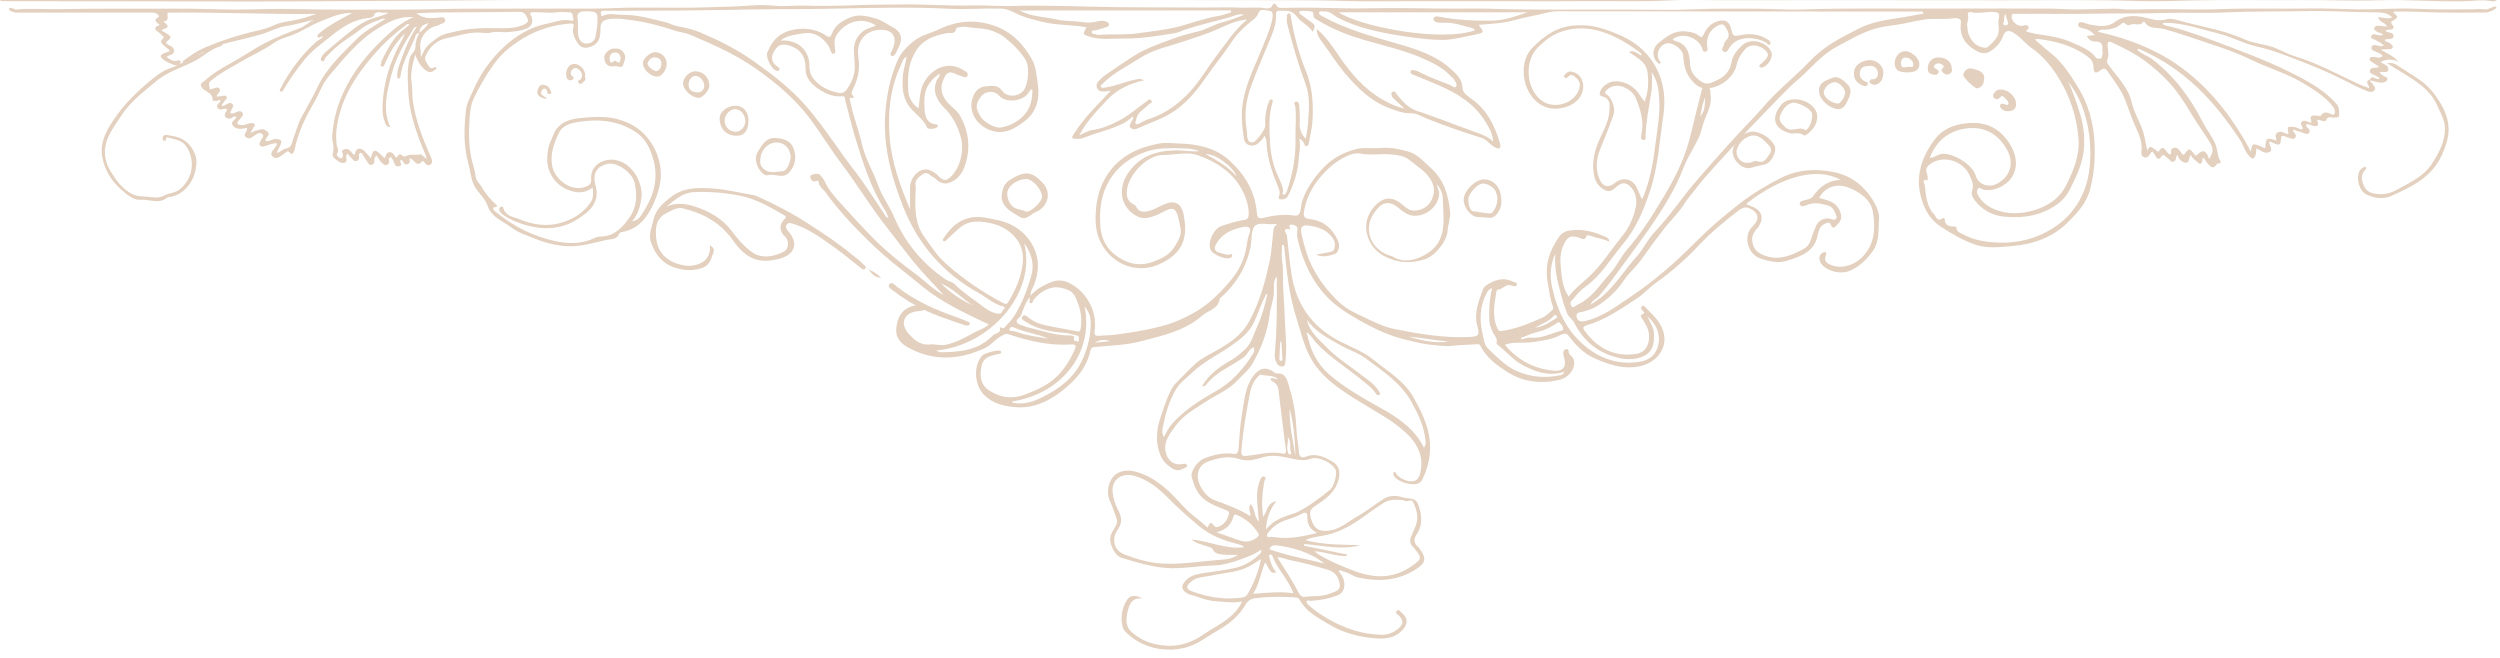 <svg width="692" height="182" viewBox="0 0 692 182" fill="none" xmlns="http://www.w3.org/2000/svg">
<g clip-path="url(#clip0_978_27112)">
<path d="M655.954 22.037C655.912 22.722 656.667 22.848 656.849 23.352C657.045 23.883 657.8 24.331 657.268 24.974C656.723 25.631 655.94 25.519 655.255 25.239C653.968 24.708 652.696 24.135 651.451 23.506C647.284 21.38 643.075 19.352 638.712 17.674C634.055 15.884 629.413 13.913 624.533 12.836C620.869 12.025 617.652 10.137 614.045 9.27C609.318 8.137 604.718 6.417 599.767 6.305C599.404 6.292 598.998 6.194 598.551 6.571C599.306 7.228 600.271 7.214 601.096 7.438C606.591 8.892 611.877 10.948 617.177 12.948C624.868 15.856 632.545 18.905 639.663 23.072C642.236 24.582 644.627 26.456 646.683 28.68C647.508 29.575 647.522 30.693 647.48 31.826C647.452 32.749 646.753 32.427 646.263 32.539C645.466 32.721 644.459 31.84 643.858 33.322C643.606 33.951 642.334 33.14 641.411 33.14C641.341 33.825 642.348 34.972 640.74 34.902C639.915 34.86 639.215 34.161 638.32 34.483C638.306 34.609 638.265 34.734 638.306 34.818C638.656 35.448 639.733 35.937 639.16 36.734C638.6 37.517 637.719 36.776 637.006 36.58C636.279 36.398 635.566 36.119 634.755 35.853C634.783 36.147 634.741 36.329 634.811 36.441C635.16 36.93 635.817 37.349 635.37 38.035C634.866 38.818 634.153 38.258 633.552 38.133C633.077 38.035 632.629 37.741 632.154 37.629C631.748 37.545 631.413 37.657 631.385 38.216C631.287 40.244 631.049 40.384 629.175 39.545C628.881 39.419 628.588 39.293 628.238 39.139C627.763 40.202 629.553 41.475 628.07 42.132C626.896 42.663 625.791 41.642 624.574 41.069C624.491 41.74 624.533 42.398 624.323 42.985C624.001 43.88 623.568 44.257 622.659 43.306C621.372 41.978 621.009 40.174 620.044 38.72C616.59 33.518 612.814 28.554 608.269 24.261C603.585 19.828 598.313 16.22 592.356 13.675C592.118 13.577 591.866 13.367 591.573 13.703C592.664 15.003 594.37 15.339 595.684 16.346C601.851 21.044 606.284 27.071 609.766 33.882C610.856 36.007 612.409 37.853 613.304 40.118C613.863 41.572 613.737 43.195 614.604 44.551C614.73 44.733 614.674 45.306 614.408 45.222C613.332 44.859 613.178 47.124 611.835 46.019C611.038 45.362 610.507 44.551 610.031 43.698C609.346 43.824 609.668 44.313 609.598 44.635C609.402 45.446 608.871 45.516 608.395 45.026C607.752 44.355 606.857 43.95 606.493 42.915C605.64 43.586 606.256 45.418 604.69 44.985C603.809 44.747 603.081 44.02 602.662 42.789C602.214 43.642 602.396 44.551 601.641 44.761C600.76 44.998 600.508 43.978 599.879 43.684C599.292 43.404 598.816 42.174 598.075 43.6C597.81 44.118 597.236 44.076 596.859 43.488C596.537 42.985 596.201 42.481 595.88 41.992C595.712 42.034 595.572 42.034 595.53 42.09C594.985 42.747 594.607 43.894 593.531 43.53C592.412 43.153 592.789 41.964 592.803 41.097C592.831 39.209 592.216 37.461 591.447 35.839C590.216 33.224 589.349 30.483 588.301 27.799C587.126 24.792 585.14 22.317 583.364 19.702C582.889 19.003 582.427 18.695 581.491 19.408C580.008 20.541 579.505 20.247 579.477 18.415C579.449 17.129 578.722 16.29 577.827 15.633C573.855 12.682 569.227 11.451 564.416 10.808C564.165 10.78 563.885 10.836 563.214 10.892C565.074 12.612 566.808 13.969 568.458 15.381C571.059 17.604 572.793 20.401 574.611 23.198C578.009 28.4 579.617 34.091 579.798 40.314C579.924 44.397 579.589 48.327 578.582 52.284C577.603 56.158 575.03 58.912 572.373 61.555C568.094 65.792 562.738 67.638 556.781 68.128C553.467 68.393 550.181 68.841 546.937 67.764C543.385 66.59 540.224 64.716 537.092 62.66C534.253 60.786 532.855 58.213 531.932 55.249C529.988 49.04 531.848 43.488 535.568 38.552C537.525 35.951 540.518 34.595 543.748 34.189C546.881 33.797 550.055 34.049 552.754 35.965C555.998 38.272 560.039 44.202 556.865 49.068C555.271 51.515 551.467 53.291 548.782 52.41C548.363 52.27 547.929 51.683 547.454 52.298C547.034 52.871 547.244 53.459 547.538 54.018C548.503 55.906 550.153 57.094 551.999 57.892C555.481 59.402 559.256 59.262 562.738 58.283C566.654 57.178 570.066 55.053 572.037 51.039C574.009 47.054 575.645 43.069 575.338 38.538C574.918 32.427 572.974 26.694 569.828 21.562C567.926 18.457 565.507 15.507 562.389 13.325C560.571 12.053 559.228 10.179 557.284 9.032C555.9 8.207 554.963 8.473 554.404 10.067C553.747 11.955 552.404 13.283 550.768 14.276C549.314 15.157 547.831 14.57 546.559 13.787C543.762 12.053 542.28 9.69 542.797 6.166C542.979 4.949 541.217 4.963 540.504 5.075C537.917 5.48 535.344 5.005 532.757 5.397C530.995 5.662 529.261 6.012 527.541 6.403C524.842 7.005 522.073 7.103 519.375 7.844C515.361 8.948 511.893 11.088 508.271 13.018C504.034 15.297 501.196 19.045 497.658 22.051C494.581 24.666 491.924 27.659 489.114 30.511C485.967 33.728 482.849 36.972 479.856 40.342C476.388 44.257 472.697 47.977 469.494 52.116C468.446 53.487 467.257 54.759 466.362 56.214C464.726 58.898 462.391 61.01 460.503 63.471C458.377 66.24 456.28 69.037 454.28 71.903C452.868 73.917 450.924 75.469 449.568 77.497C447.526 80.559 444.939 82.992 441.793 84.894C440.66 85.579 439.457 85.859 438.255 86.251C437.5 86.502 436.101 86.32 436.409 87.705C436.689 88.95 437.458 89.159 438.926 88.824C443.597 87.733 447.26 84.866 451.064 82.335C457.608 77.986 463.565 72.84 469.089 67.247C472.921 63.373 477.06 59.821 481.339 56.493C484.947 53.682 488.904 51.305 493.043 49.222C497.854 46.788 502.888 46.663 507.782 47.683C512.704 48.704 516.536 51.851 519.011 56.465C519.78 57.892 520.228 59.304 520.102 60.884C519.878 63.793 520.269 66.827 518.438 69.414C516.732 71.819 514.69 73.819 511.921 74.994C509.572 75.987 505.922 75.162 504.272 73.204C503.335 72.099 503.405 70.631 504.426 70.001C504.706 69.834 504.999 69.582 505.335 69.876C505.573 70.085 505.559 70.365 505.433 70.645C504.734 72.225 505.684 72.91 506.943 73.4C509.81 74.504 513.236 73.413 515.431 71.204C519.011 67.61 519.123 63.136 518.438 58.758C517.934 55.486 515.263 53.459 512.159 52.116C509.082 50.774 506.104 51.305 504.062 53.92C503.867 54.172 503.755 54.48 503.587 54.801C505.782 55.416 507.992 55.78 509.124 58.073C509.852 59.556 509.949 60.87 508.691 62.017C508.132 62.534 507.39 64.002 506.635 61.947C506.384 61.29 505.307 61.765 504.664 62.199C503.587 62.94 503.349 64.156 503.111 65.261C502.091 69.778 498.371 70.994 494.707 72.155C492.204 72.952 489.701 72.379 487.198 71.512C483.8 70.337 482.388 65.387 485.03 62.786C487.254 60.59 486.876 58.786 484.038 57.57C483.087 57.164 482.066 57.626 481.269 58.241C477.423 61.178 473.718 64.24 470.361 67.792C466.74 71.624 462.768 75.162 458.433 78.238C456.532 79.594 454.993 81.37 453.008 82.671C448.645 85.523 444.352 88.516 439.276 90.026C438.143 90.362 437.975 90.697 438.716 91.676C442.282 96.459 446.869 98.892 452.938 97.955C455.357 97.577 456.546 95.62 456.462 92.949C456.406 91.075 455.511 89.705 454.588 88.264C454.252 87.747 453.833 87.285 454.812 86.866C455.525 86.558 454.798 86.195 454.588 85.915C454.35 85.579 454.07 85.3 454.378 84.88C454.742 84.405 455.161 84.768 455.371 84.978C457.371 87.048 459.636 88.95 460.447 91.886C461.706 96.445 458.489 100.64 453.329 101.493C448.98 102.206 445.135 100.85 441.289 99.13C438.395 97.843 436.283 95.676 434.409 93.215C433.766 92.376 433.263 92.04 432.116 92.655C429.641 93.984 426.886 94.305 424.117 94.711C421.656 95.088 419.111 94.473 416.552 95.438C420.202 99.787 424.691 102.122 430.186 102.612C432.521 102.821 433.584 101.619 433.053 99.381C432.885 98.682 432.549 98.011 432.801 97.27C432.913 96.934 433.165 96.641 433.5 96.613C433.836 96.599 434.227 96.808 434.2 97.2C434.144 97.941 434.661 98.235 435.08 98.682C436.283 99.969 435.794 102.388 434.06 103.884C433.249 104.583 432.298 105.017 431.235 105.241C426.243 106.303 421.418 105.66 417.167 102.933C414.357 101.129 411.546 99.088 409.896 95.955C409.7 95.592 409.602 95.228 409.099 95.27C406.638 95.452 404.162 95.452 401.701 95.732C399.883 95.941 398.024 95.578 396.178 95.438C393.94 95.256 391.843 94.655 389.689 94.179C384.865 93.103 380.474 91.033 376.209 88.614C373.007 86.796 369.916 84.894 367.329 82.195C363.246 77.944 360.897 72.84 359.442 67.233C359.149 66.114 358.883 64.995 359.107 63.807C359.317 62.702 358.561 62.31 357.666 62.184C357.233 62.115 356.702 62.212 356.995 62.912C357.079 63.108 357.205 63.499 357.037 63.471C354.618 62.898 356.17 64.841 356.212 65.135C356.618 68.645 356.925 72.169 357.457 75.679C358.743 84.251 363.134 90.474 370.839 94.473C373.985 96.109 377.412 97.326 380.18 99.591C384.082 102.765 388.571 105.296 391.185 109.883C394.052 114.917 396.457 120.007 395.716 126.076C395.423 128.496 394.709 130.691 393.647 132.83C393.479 133.166 393.171 133.474 392.864 133.669C391.172 134.718 386.739 133.432 385.802 131.642C385.634 131.32 385.522 130.957 385.844 130.747C386.291 130.453 386.333 130.915 386.501 131.18C387.354 132.523 390.053 133.6 391.465 133.138C392.388 132.83 392.836 132.061 393.073 131.152C394.472 125.741 391.773 121.923 387.955 118.735C384.501 115.854 380.488 113.743 376.656 111.379C371.077 107.939 365.441 104.443 362.365 98.277C360.715 94.976 359.918 91.341 358.799 87.845C356.785 81.538 356.128 74.994 355.485 68.435C355.471 68.225 355.387 68.03 355.331 67.82C355.177 67.82 355.024 67.82 354.87 67.806C354.87 69.344 354.674 70.91 354.912 72.393C355.303 74.798 355.024 77.189 355.177 79.58C355.387 82.825 355.555 86.083 355.695 89.327C355.849 92.935 356.268 96.557 355.793 100.178C355.723 100.766 355.667 101.395 354.982 101.451C354.324 101.507 353.835 101.213 353.415 100.514C352.59 99.13 352.856 97.801 352.982 96.347C353.234 93.34 353.345 90.334 353.401 87.313C353.471 83.748 353.415 80.182 353.415 76.49C352.311 77.874 352.674 79.552 352.604 80.951C352.492 83.104 351.681 85.048 351.43 87.146C350.856 91.914 349.108 96.319 346.773 100.5C345.724 102.388 344.032 103.66 342.634 105.213C340.117 107.967 336.607 109.296 333.572 111.309C330.678 113.239 327.503 114.931 325.448 117.812C323.952 119.909 322.064 121.993 322.637 125.028C323.099 127.475 325 128.957 327.378 128.426C327.853 128.314 328.342 128.3 328.538 128.775C328.748 129.293 328.133 129.404 327.867 129.558C326.818 130.174 325.714 130.453 324.567 129.712C323.141 128.775 321.938 127.796 321.225 126.048C319.742 122.385 320.064 118.889 321.323 115.281C322.134 112.946 322.833 110.568 323.952 108.345C324.385 107.492 324.819 106.681 325.518 106.01C327.392 104.192 329.14 102.234 331.097 100.5C332.663 99.116 334.579 98.221 336.411 97.2C340.103 95.144 343.599 92.935 345.738 89.019C348.591 83.817 350.157 78.238 351.388 72.505C352.003 69.666 352.115 66.785 352.464 63.932C352.548 63.191 352.562 62.52 353.499 62.282C353.248 62.073 353.164 61.933 353.108 61.947C351.108 62.394 348.367 61.234 347.207 62.716C346.214 63.989 346.549 66.478 346.144 68.407C344.969 73.973 342.186 78.559 337.991 82.335C337.865 82.447 337.628 82.531 337.614 82.657C337.292 85.579 334.425 85.887 332.733 87.383C327.965 91.592 321.952 92.823 316.051 94.403C311.786 95.536 307.395 95.648 303.046 96.053C302.361 96.123 301.997 96.305 301.857 96.934C300.767 101.968 297.564 105.464 293.607 108.471C289.901 111.295 285.86 113.085 281.147 112.708C277.987 112.456 274.953 111.799 272.491 109.422C269.709 106.737 269.303 101.227 271.89 98.403C272.477 97.745 276.099 96.794 276.826 97.102C276.966 97.158 277.134 97.312 277.148 97.438C277.204 97.689 276.98 97.829 276.77 97.885C276.183 98.039 275.582 98.137 274.994 98.305C272.421 99.032 271.694 99.857 271.457 103.045C271.303 105.087 271.96 106.905 273.806 108.093C277.12 110.219 280.476 110.54 284.252 109.03C287.37 107.772 290.391 106.401 292.726 104.038C294.865 101.884 296.446 99.213 297.634 96.403C298.152 95.158 296.725 95.326 296.334 95.354C290.349 95.746 284.685 94.333 279.078 92.501C278.323 92.25 277.931 92.627 277.414 92.879C275.596 93.76 274.407 95.522 272.561 96.375C265.681 99.563 258.759 100.039 251.879 96.473C249.656 95.326 247.782 93.774 248.104 90.753C248.397 87.999 249.418 85.873 252.187 84.824C253.46 84.349 254.718 84.615 255.977 84.629C256.256 84.629 256.648 84.936 256.578 85.314C256.536 85.523 256.214 85.761 255.991 85.817C255.124 85.999 254.243 86.125 253.376 86.251C251.684 86.488 250.187 87.705 250.173 89.285C250.159 90.236 250.649 91.383 251.278 92.11C252.872 93.956 254.648 95.634 257.445 95.34C258.801 95.2 260.13 95.732 261.57 95.466C264.535 94.921 267.08 93.452 269.653 92.054C270.953 91.341 272.449 90.963 273.736 89.816C268.184 87.188 262.675 84.67 257.711 81.118C254.984 79.175 252.523 76.923 249.88 74.896C246.482 72.281 243.223 69.456 240.175 66.45C235.98 62.31 231.911 58.003 228.485 53.193C227.883 52.34 226.737 51.697 226.625 50.466C226.597 50.172 226.331 49.935 226.023 50.061C225.142 50.438 224.611 50.047 224.331 49.264C224.136 48.732 224.513 48.369 224.975 48.285C225.772 48.145 226.639 47.809 227.254 48.69C227.604 49.194 228.037 49.655 228.289 50.2C229.477 52.829 231.407 54.899 233.323 56.969C236.259 60.157 239.14 63.401 242.217 66.45C245.699 69.89 249.516 72.952 253.46 75.861C255.949 77.692 258.088 80.014 261.262 81.706C258.885 79.161 256.774 76.951 254.76 74.672C251.404 70.882 248.495 66.743 245.363 62.786C240.972 57.248 237.35 51.165 233.085 45.53C229.939 41.377 227.24 36.902 224.108 32.735C219.996 27.281 214.836 22.974 209.327 19.073C203.663 15.059 197.329 12.29 190.98 9.592C189.68 9.032 188.183 8.934 186.827 8.487C183.135 7.27 179.388 6.208 175.57 5.69C173.235 5.383 170.857 4.893 168.368 5.327C166.341 5.676 166.187 6.781 166.201 8.333C166.215 11.2 165.25 12.528 162.817 13.116C161.321 13.479 160.412 12.836 159.615 11.479C158.817 10.137 158.328 8.878 158.748 7.312C158.929 6.641 158.65 6.459 157.811 6.515C153.364 6.865 149.155 8.095 145.337 10.305C142.037 12.221 139.03 14.5 136.709 17.758C134.542 20.807 132.668 23.953 131.102 27.323C130.347 28.959 130.123 30.637 130.011 32.343C129.759 36.161 129.661 39.978 130.472 43.782C130.85 45.516 131.493 47.18 131.675 48.956C131.787 50.117 132.808 50.802 133.325 51.739C134.458 53.766 135.94 55.43 137.646 56.941C137.352 57.584 136.723 57.206 136.443 57.57C136.499 58.115 136.947 58.423 137.324 58.731C142.163 62.688 147.63 65.443 153.741 66.757C157.419 67.54 161.139 67.582 164.663 65.834C165.096 65.624 165.628 65.485 166.103 65.485C170.018 65.499 172.312 62.968 174.297 60.129C176.311 57.262 176.395 53.948 175.682 50.662C175.053 47.739 170.76 44.761 168.173 45.362C165.488 45.991 163.81 47.655 164.872 51.487C165.725 54.521 164.649 57.053 162.16 59.038C160.034 60.716 157.755 62.087 155.182 62.702C151.49 63.597 147.798 63.121 144.204 61.877C142.568 61.304 140.988 60.646 139.562 59.667C139.016 59.29 138.443 58.884 138.219 58.227C138.08 57.836 138.205 57.43 138.611 57.22C138.919 57.053 139.212 57.248 139.282 57.514C139.925 59.919 142.163 60.003 143.953 60.744C147.491 62.212 151.21 62.744 154.902 61.779C158.37 60.87 161.488 59.024 163.53 55.962C164.201 54.955 164.285 53.487 164.047 51.92C161.698 53.724 159.321 53.431 156.986 52.452C154.371 51.347 152.665 49.264 151.826 46.635C151.266 44.887 151.462 42.957 151.756 41.153C151.965 39.867 152.665 38.664 153.126 37.433C154.385 34.091 157.307 33.028 160.37 32.707C163.558 32.357 166.914 32.12 169.99 32.763C173.472 33.49 176.815 35.182 179.192 38.09C181.317 40.678 182.576 43.768 182.87 47.054C183.163 50.284 182.24 53.403 180.898 56.367C179.136 60.297 176.689 63.415 172.144 64.24C171.892 64.282 171.487 64.408 171.431 64.59C170.829 66.366 169.207 66.128 167.893 66.408C164.383 67.177 160.929 68.281 157.251 68.156C153.923 68.03 150.805 67.177 147.742 65.932C145.645 65.079 143.449 64.394 141.631 63.024C139.254 61.234 135.982 60.073 135.031 57.122C134.248 54.675 132.22 53.375 131.2 51.249C130.263 49.306 130.193 47.18 129.619 45.152C128.263 40.286 128.431 35.28 128.99 30.329C129.2 28.442 130.277 26.652 131.06 24.848C133.073 20.177 136.122 16.038 139.772 12.724C142.904 9.885 146.708 7.522 151.154 6.613C153.49 6.138 155.699 5.131 158.16 5.718C158.51 5.802 158.957 5.592 158.72 5.187C158.37 4.571 158.803 3.439 157.615 3.397C156.44 3.355 155.252 3.257 154.091 3.411C151.951 3.69 149.84 3.313 147.7 3.383C147.155 3.397 146.442 3.327 146.917 4.236C147.714 5.732 147.435 7.117 145.896 7.83C144.26 8.585 142.442 8.697 140.639 8.878C139.058 9.032 137.464 8.599 135.926 9.004C134.598 9.354 133.297 8.962 131.983 9.004C129.116 9.088 126.403 9.997 123.662 10.556C121.145 11.06 118.894 12.822 117.803 15.535C117.398 16.542 117.971 17.101 118.376 17.814C118.824 18.611 119.257 19.324 120.306 18.555C120.39 18.499 120.656 18.583 120.74 18.681C120.81 18.765 120.796 19.073 120.726 19.115C119.971 19.576 119.369 20.387 118.223 19.702C116.573 18.709 115.733 17.185 114.922 15.157C114.153 17.982 113.524 20.387 113.944 22.96C114.209 24.61 114.027 26.274 114.265 27.952C115.02 33.224 116.908 38.105 119.02 42.929C119.397 43.782 120.041 44.887 119.201 45.53C118.209 46.299 117.635 44.943 116.964 44.509C115.272 46.733 114.657 43.922 113.44 43.838C113.258 44.341 113.79 45.124 112.853 45.446C111.622 45.865 111.734 44.411 110.993 44.201C110.769 44.425 110.727 44.719 110.867 44.971C111.119 45.432 111.189 45.837 110.573 46.005C110.056 46.145 109.553 46.103 109.287 45.544C108.951 44.845 108.826 44.048 108.154 43.474C107.735 43.6 107.511 44.048 107.623 44.327C107.889 45.026 107.609 45.404 107.064 45.656C106.476 45.935 106.169 45.418 105.777 45.124C105.064 44.579 104.77 43.712 104.183 43.013C103.777 43.446 103.61 43.908 103.624 44.397C103.651 44.971 103.47 45.446 102.952 45.614C102.253 45.852 101.973 45.194 101.666 44.775C101.162 44.117 100.785 43.362 100.323 42.663C100.184 42.44 99.96 42.174 99.638 42.37C99.484 42.467 99.317 42.747 99.344 42.915C99.456 43.614 99.498 44.341 98.701 44.565C97.918 44.789 97.569 43.978 97.093 43.558C96.772 43.264 96.506 42.901 96.17 42.523C96.016 42.761 95.876 42.887 95.849 43.027C95.723 43.698 96.282 44.677 95.443 45.013C94.408 45.418 93.583 44.537 92.772 44.006C92.129 43.572 91.933 43.013 92.185 42.132C92.604 40.622 91.849 39.111 91.961 37.559C92.241 33.63 93.164 29.924 94.73 26.316C97.485 19.968 101.764 14.766 106.756 10.137C109.035 8.025 111.454 5.984 114.447 4.781C110.755 4.39 107.763 5.942 104.742 7.774C99.149 11.158 95.177 16.178 91.052 21.03C89.276 23.114 88.423 25.771 87.067 28.12C84.885 31.896 82.9 35.811 81.837 40.104C81.711 40.636 81.655 41.195 81.487 41.726C81.305 42.3 80.774 42.957 80.327 42.383C79.516 41.349 79.25 42.202 78.691 42.537C77.698 43.125 76.579 44.383 75.474 43.32C74.412 42.3 75.922 41.433 76.327 40.51C76.439 40.272 76.719 40.118 76.649 39.685C75.418 39.587 74.328 40.16 73.195 40.482C72.719 40.622 72.398 40.678 72.006 40.3C71.545 39.839 71.964 39.503 72.076 39.111C72.244 38.426 73.377 37.797 72.594 37.112C71.769 36.398 70.916 37.196 70.202 37.685C69.531 38.147 68.916 38.622 68.105 37.993C67.294 37.363 67.937 36.818 68.217 36.259C68.51 35.643 68.538 35.252 67.657 35.504C67.601 35.517 67.559 35.573 67.504 35.573C66.357 35.769 65.168 35.727 64.441 34.748C63.616 33.616 65.252 33.252 65.434 32.371C64.875 32.022 64.469 32.441 64.078 32.665C63.504 32.986 63.001 32.931 62.539 32.525C62.022 32.063 62.134 31.56 62.511 31.043C62.833 30.595 63.127 30.022 62.204 30.106C61.505 30.162 60.721 30.651 60.246 29.854C59.715 28.945 60.805 28.54 61.099 27.868C60.651 27.407 60.288 27.994 59.882 27.938C59.505 27.896 58.834 27.98 58.848 27.631C58.904 25.491 56.624 25.463 55.799 24.121C55.156 23.086 56.149 22.834 56.554 22.457C58.624 20.527 61.015 19.059 63.518 17.702C66.916 15.87 70.105 13.591 73.531 11.829C76.565 10.263 79.795 9.032 82.984 7.816C84.466 7.256 85.487 6.068 86.927 5.466C84.326 6.054 81.795 6.809 79.194 7.2C76.915 7.55 74.915 8.683 72.761 9.354C69.573 10.347 66.273 11.018 63.015 11.843C59.309 12.78 55.953 14.5 52.723 16.486C52.359 16.709 52.079 17.101 51.814 17.451C51.548 17.814 51.366 18.331 50.821 17.87C50.262 17.395 50.597 16.919 51.017 16.611C52.862 15.269 54.736 13.982 56.862 13.088C61.574 11.116 66.413 9.55 71.419 8.445C72.929 8.109 74.495 7.634 75.95 6.949C77.838 6.054 79.921 5.97 81.907 5.522C83.837 5.089 85.724 4.502 87.612 3.858C73.88 3.998 60.176 3.327 46.402 3.495C46.15 4.39 47.073 5.774 45.227 5.928C46.892 7.396 46.836 7.536 44.71 8.291C44.878 8.711 45.311 8.753 45.633 8.948C47.675 10.235 47.675 10.249 45.913 11.703C46.332 12.738 47.94 12.556 48.136 13.801C48.36 15.297 46.877 15.073 46.108 15.745C47.003 16.388 47.828 17.143 49.045 16.793C49.576 16.639 49.954 16.598 49.982 17.241C50.01 17.758 49.674 18.038 49.157 18.122C48.262 18.276 45.032 16.681 44.598 15.898C44.248 15.269 44.78 15.129 45.115 14.892C45.689 14.486 46.5 14.556 47.031 13.996C44.109 11.619 44.109 11.619 45.423 10.347C44.892 9.857 44.43 9.284 43.829 8.892C42.417 7.97 42.836 7.41 44.207 6.935C43.717 6.263 42.067 5.774 43.815 4.767C44.291 4.488 43.885 4.25 43.661 4.026C43.032 3.411 42.249 3.481 41.466 3.481C29.719 3.481 17.987 3.495 6.241 3.495C5.625 3.495 5.01 3.509 4.395 3.481C4.045 3.467 2.528 3.145 2.5 2.53C2.472 1.635 4.129 2.67 4.451 2.642C8.618 2.236 12.799 2.614 16.966 2.53C27.65 2.334 38.333 2.404 49.017 2.39C54.429 2.376 59.827 2.614 65.238 2.642C70.384 2.656 75.544 2.376 80.69 2.502C91.01 2.74 101.316 2.67 111.622 2.656C117.509 2.656 123.397 2.418 129.284 2.404C141.058 2.362 152.832 2.404 164.621 2.376C168.284 2.362 171.948 2.124 175.626 2.096C182.632 2.054 189.652 2.278 196.644 1.998C200.237 1.845 203.831 1.845 207.425 1.551C209.816 1.355 212.291 1.369 214.683 1.607C217.102 1.859 219.479 1.481 221.884 1.551C227.282 1.733 232.708 1.607 238.105 1.397C241.727 1.257 245.349 1.313 248.971 1.243C255.599 1.09 262.227 1.677 268.856 1.509C272.981 1.411 277.092 1.817 281.231 1.635C283.902 1.523 286.671 1.607 289.37 1.607C293.565 1.621 297.76 1.719 301.941 1.845C312.121 2.124 322.316 1.998 332.496 2.082C336.327 2.11 340.159 1.97 343.976 2.124C345.948 2.194 347.92 1.943 349.905 2.236C350.675 2.348 351.779 2.572 352.269 1.383C352.437 0.978 352.996 0.88 353.206 1.327C353.709 2.446 354.772 2.194 355.527 2.18C361.288 2.026 367.022 2.194 372.783 2.306C376.712 2.39 380.67 2.222 384.599 2.236C389.284 2.25 393.968 2.278 398.653 2.362C403.267 2.446 407.882 2.264 412.497 2.418C418.706 2.628 424.914 2.656 431.123 2.656C437.849 2.656 444.589 2.656 451.316 2.656C457.007 2.656 462.698 2.852 468.376 2.6C474.067 2.348 479.759 2.404 485.45 2.404C489.967 2.404 494.497 2.768 499 2.614C512.816 2.152 526.646 2.46 540.462 2.376C549.551 2.32 558.655 2.362 567.744 2.39C570.22 2.404 572.681 2.67 575.156 2.614C578.512 2.53 581.854 2.46 585.21 2.404C586.678 2.376 588.091 2.684 589.531 2.642C593.628 2.544 597.712 2.516 601.809 2.544C605.752 2.572 609.71 2.726 613.639 2.558C622.365 2.194 631.077 2.502 639.789 2.348C644.096 2.278 648.389 2.53 652.682 2.586C658.08 2.67 663.477 2.194 668.861 2.432C673.895 2.656 678.915 2.642 683.935 2.586C687.389 2.558 684.843 2.404 688.297 2.6C688.745 2.628 691.042 1.301 691 2C690.958 2.685 688.689 3.453 688.255 3.453C681.459 3.481 680.663 3.565 673.867 3.425C670.497 3.355 667.127 3.131 663.743 3.187C663.323 3.187 662.862 3.075 662.442 3.383C663.911 4.753 663.911 4.767 662.303 5.76C661.925 5.998 661.645 6.152 662.037 6.627C663.114 7.928 662.331 8.207 661.128 8.249C660.862 8.263 660.569 8.193 660.387 8.487C660.415 8.585 660.429 8.739 660.485 8.753C661.282 9.046 662.652 9.032 662.54 9.997C662.414 11.144 660.904 10.613 660.065 11.004C660.303 11.731 661.128 11.508 661.547 11.983C661.855 12.347 662.484 12.5 662.275 13.144C662.093 13.689 661.561 13.591 661.128 13.619C660.541 13.647 659.953 13.675 658.891 13.717C660.904 14.85 662.652 15.563 663.925 17.129C662.261 16.29 660.639 16.29 658.946 17.129C659.716 17.814 661.268 18.08 661.086 19.296C660.918 20.457 659.52 19.59 658.751 20.038C658.863 20.681 659.534 20.723 659.911 21.072C660.247 21.38 661.044 21.366 660.82 22.051C660.639 22.597 660.023 22.82 659.45 22.862C658.219 22.96 657.087 22.387 655.884 22.247C656.527 20.401 657.8 22.373 658.653 21.771C658.583 21.31 658.121 21.31 657.828 21.086C657.171 20.569 655.772 20.569 656.01 19.464C656.192 18.541 657.422 18.849 658.205 18.653C658.289 18.625 658.359 18.499 658.471 18.387C657.772 17.94 657.059 17.52 656.373 17.045C656.108 16.863 655.8 16.598 655.912 16.22C656.052 15.73 656.499 15.8 656.891 15.773C657.758 15.717 658.709 16.36 659.534 15.465C658.821 14.71 657.898 14.444 657.045 14.066C656.639 13.885 656.262 13.507 656.429 13.004C656.583 12.486 657.087 12.458 657.548 12.486C658.275 12.528 658.974 13.088 659.869 12.57C659.03 11.745 657.996 11.368 657.059 10.85C656.751 10.682 656.178 10.613 656.318 10.095C656.485 9.536 657.045 9.368 657.548 9.536C658.233 9.759 658.891 9.927 659.646 9.676C659.226 9.004 658.429 9.144 657.898 8.753C657.548 8.487 657.045 8.333 657.199 7.76C657.338 7.27 657.758 7.089 658.247 7.117C659.044 7.186 659.827 7.27 660.764 7.368C660.205 6.124 658.569 6.18 658.247 4.823C659.576 4.725 660.848 5.425 662.163 4.809C660.932 3.649 659.646 3.439 658.066 3.425C651.325 3.397 644.585 2.921 637.845 3.075C630.713 3.229 623.582 3.089 616.436 3.425C610.465 3.705 604.452 3.397 598.481 3.607C592.286 3.816 586.091 3.663 579.91 3.788C574.233 3.9 568.569 3.816 562.892 3.816C561.214 3.816 559.536 3.802 557.858 3.83C557.452 3.83 556.949 3.663 556.823 4.362C556.585 5.718 558.403 7.452 559.774 7.145C560.361 7.019 561.004 6.711 561.452 7.326C561.927 7.984 560.836 8.151 560.892 8.739C562.011 9.004 563.13 9.368 564.262 9.508C567.563 9.941 570.835 10.473 573.855 11.913C576.093 12.962 578.526 13.759 580.078 15.884C580.442 16.374 580.833 16.178 581.253 16.206C582.064 16.248 581.658 15.605 581.854 15.297C582.19 14.766 581.882 14.234 581.924 13.703C582.05 12.402 581.77 11.466 580.078 11.507C579.141 11.535 578.148 11.13 577.631 9.941C578.372 9.857 578.987 9.801 579.91 9.704C579.071 8.99 578.526 8.473 577.715 8.151C576.778 7.788 574.862 7.774 575.282 6.641C575.701 5.508 577.337 6.585 578.428 6.781C580.833 7.228 583.252 7.704 585.42 6.082C587.741 4.348 590.23 4.208 592.985 4.697C595.139 5.075 597.25 6.054 599.544 5.383C600.578 5.075 601.599 5.257 602.634 5.55C608.871 7.326 615.359 8.207 621.33 10.906C624.029 12.137 627.05 12.179 629.79 13.283C631.636 14.024 633.398 15.031 635.286 15.605C641.397 17.437 646.962 20.513 652.71 23.198C653.675 23.645 654.695 23.981 655.814 24.415C655.674 23.31 654.458 22.569 655.954 22.037ZM116.125 9.144C115.034 9.116 114.992 10.123 114.727 10.752C113.272 14.206 111.259 17.451 110.825 21.282C110.797 21.534 110.671 21.702 110.434 21.73C110.07 21.771 109.972 21.534 109.944 21.212C109.888 20.079 110.154 19.017 110.532 17.968C111.818 14.346 113.119 10.71 115.412 7.368C114.713 7.438 114.559 7.816 114.377 8.109C111.86 12.039 109.511 16.108 108.364 20.639C107.162 25.379 105.749 30.232 108.028 35.126C107.022 35.238 106.84 34.567 106.56 33.867C105.637 31.504 105.833 29.099 106.085 26.652C106.574 21.799 108.056 17.297 110.252 12.962C110.881 11.731 111.608 10.515 112.126 9.186C111.147 10.137 110.322 11.186 109.511 12.235C108.21 13.899 107.413 15.842 106.49 17.716C106.322 18.052 106.197 18.527 105.693 18.401C105.036 18.234 105.539 17.772 105.539 17.436C105.539 17.213 105.553 16.975 105.651 16.779C107.022 14.136 108.308 11.424 110.462 9.284C111.343 8.417 112.349 7.662 113.342 6.823C112.685 6.403 112.489 6.893 112.21 7.089C108.378 9.857 105.092 13.116 102.071 16.821C98.575 21.1 95.695 25.589 94.171 30.889C93.303 33.867 92.772 36.902 93.192 40.048C93.29 40.845 94.003 41.559 93.276 42.523C92.982 42.915 93.737 43.67 94.324 43.782C94.87 43.88 94.926 43.292 94.954 42.831C94.982 42.356 94.115 41.824 95.149 41.391C96.086 40.999 96.604 41.377 97.191 41.978C97.485 42.272 97.624 42.775 98.198 42.817C98.38 41.572 99.051 40.678 100.295 41.377C101.204 41.88 101.82 42.929 102.603 43.768C103.456 41.013 103.707 41.027 106.42 43.782C106.924 43.223 106.784 42.034 107.972 42.118C108.951 42.188 109.077 43.264 109.79 43.656C110.518 42.537 110.643 42.453 111.385 43.083C111.916 43.53 112 43.348 112.601 43.083C113.706 42.579 115.16 43.013 116.461 42.719C116.656 42.677 116.964 43.111 117.23 43.32C117.537 43.558 117.859 43.796 118.167 44.02C117.761 42.537 117.09 41.265 116.573 39.922C114.769 35.266 113.258 30.483 113.021 25.477C112.867 22.345 112.601 19.184 113.44 16.01C113.762 14.78 115.034 14.276 115.006 13.018C114.964 11.605 115.412 10.319 116.097 9.088C117.034 8.263 118.041 7.508 118.642 6.361C117.244 6.795 116.027 7.368 116.125 9.144ZM413.294 39.153C413.21 37.084 412.203 35.364 411.168 33.686C408.12 28.721 403.393 25.855 398.233 23.589C395.94 22.583 393.605 21.688 391.297 20.723C390.85 20.541 390.221 20.303 390.458 19.73C390.682 19.184 391.325 19.422 391.801 19.52C392.011 19.562 392.234 19.646 392.43 19.744C395.241 21.212 398.205 22.317 401.17 23.422C401.799 23.659 402.652 24.554 403.044 23.953C403.533 23.212 402.638 22.373 402.205 21.632C402.121 21.492 401.925 21.436 401.813 21.324C399.548 18.821 396.625 17.353 393.591 16.052C388.417 13.815 382.921 12.626 377.551 11.046C373.272 9.787 369.133 8.221 365.302 5.914C364.546 5.466 363.442 5.061 363.526 4.082C363.61 3.103 362.966 3.215 362.575 3.131C361.82 2.991 361.023 3.019 360.253 3.005C360.058 3.005 359.778 3.075 359.68 3.201C359.47 3.495 359.722 3.732 359.932 3.886C360.855 4.599 361.778 5.313 362.729 5.97C364.113 6.935 364.183 7.131 363.358 8.809C362.225 6.977 360.1 6.166 358.939 4.558C357.597 2.698 355.96 3.005 354.226 2.963C353.387 2.935 353.178 3.313 353.206 4.068C353.29 6.166 352.674 8.137 351.905 10.025C349.975 14.738 347.906 19.38 346.186 24.177C344.801 28.05 344.396 31.994 345.109 36.035C345.263 36.902 345.081 37.797 345.445 38.664C345.766 39.433 346.298 39.503 346.913 39.349C347.808 39.125 350.255 35.797 350.213 34.846C350.115 32.595 350.339 30.399 351.192 28.302C351.332 27.966 351.43 27.435 351.919 27.533C352.451 27.645 352.297 28.148 352.199 28.498C351.192 31.7 351.36 35 351.472 38.286C351.584 41.559 352.087 44.761 353.359 47.851C354.031 49.473 354.954 51.039 355.191 52.843C355.233 53.207 354.59 53.794 355.401 53.864C355.807 53.906 356.058 53.361 356.212 52.913C357.806 48.257 358.701 43.502 358.589 38.566C358.519 35.532 358.883 32.483 358.533 29.449C358.477 28.945 357.862 28.288 358.757 28.134C359.498 27.994 359.596 28.847 359.638 29.337C359.75 30.945 359.848 32.567 359.75 34.175C359.666 35.811 360.211 37.098 361.456 38.454C361.68 36.888 361.959 35.545 362.057 34.189C362.309 30.581 362.715 26.862 361.442 23.422C359.386 17.87 357.708 12.221 356.282 6.487C356.128 5.858 356.24 5.145 356.226 4.474C356.212 4.096 356.38 3.732 356.73 3.704C357.261 3.663 357.219 4.11 357.289 4.516C358.142 9.759 359.512 14.877 361.526 19.8C363.316 24.191 363.554 28.777 363.302 33.406C363.19 35.434 362.659 37.433 362.309 39.433C362.239 39.852 362.197 40.398 361.624 40.44C361.106 40.482 361.092 40.02 360.953 39.657C360.729 39.097 360.309 38.678 359.596 38.398C360.128 40.314 359.61 42.076 359.498 43.838C359.275 47.306 358.268 50.592 356.785 53.724C356.394 54.535 355.835 55.249 354.758 55.193C354.171 55.165 353.709 55.025 354.031 54.298C354.422 53.431 354.143 52.62 353.835 51.864C352.367 48.271 351.024 44.649 350.661 40.733C350.563 39.741 350.689 38.664 350.003 37.587C349.514 38.524 348.899 39.181 348.199 39.713C346.661 40.901 344.62 40.244 344.326 38.426C343.739 34.804 343.445 31.141 344.172 27.505C345.207 22.317 347.654 17.632 349.584 12.766C350.577 10.249 351.737 7.802 352.199 5.103C352.339 4.278 352.395 3.131 351.514 3.033C350.479 2.921 348.843 2.25 348.367 3.537C347.99 4.544 347.402 5.075 346.689 5.62C344.536 7.312 342.522 9.2 341.026 11.466C338.607 15.115 335.81 18.471 333.335 22.065C330.328 26.414 326.776 30.288 321.77 32.595C319.393 33.686 316.946 34.623 314.554 35.671C313.967 35.937 313.31 35.783 312.862 35.28C312.443 34.804 312.89 34.343 313.058 33.895C313.254 33.364 313.841 32.959 313.576 32.203C312.709 32.847 312.051 33.574 311.128 34.049C307.549 35.881 303.591 36.678 299.9 38.174C299.13 38.482 298.375 38.412 297.592 38.426C296.502 38.44 296.725 37.867 297.117 37.252C298.711 34.721 300.599 32.413 302.626 30.218C304.179 28.554 305.759 26.918 307.465 25.114C305.927 25.323 304.248 25.715 303.661 24.372C303.046 22.988 304.584 22.051 305.493 21.1C305.605 20.988 305.773 20.919 305.913 20.821C308.486 18.975 311.115 17.213 313.785 15.521C317.1 13.409 320.805 12.151 324.427 10.794C326.776 9.913 329.265 9.27 331.727 8.669C334.104 8.081 336.159 6.711 338.565 6.11C340.522 5.62 342.494 4.823 344.424 4.054C342.606 3.677 341.082 4.627 339.446 5.047C335.53 6.04 331.601 7.033 327.755 8.291C326.916 8.571 326.105 9.032 325.252 9.172C320.498 9.941 315.729 10.738 310.891 10.668C307.898 10.626 304.85 11.102 301.885 10.235C299.606 9.564 299.606 9.55 300.767 7.536C296.613 6.823 292.39 7.033 288.279 5.998C285.804 5.369 283.259 4.753 281.063 3.621C279.707 2.921 278.532 2.404 277.05 2.376C272.226 2.264 267.401 2.656 262.577 2.418C257.263 2.152 251.921 2.082 246.593 2.124C238.077 2.18 229.561 2.502 221.031 2.516C216.78 2.53 212.529 2.544 208.278 2.614C201.594 2.726 194.91 2.851 188.225 2.907C181.205 2.963 174.186 2.963 167.152 2.977C166.634 2.977 166.271 3.075 166.313 3.704C166.341 4.096 166.369 4.655 166.928 4.376C168.718 3.509 170.522 4.138 172.326 4.11C176.507 4.04 180.422 5.243 184.408 6.208C185.443 6.459 186.31 7.033 187.386 7.228C189.568 7.62 191.749 8.095 193.805 8.962C198.993 11.158 203.999 13.675 208.614 16.933C213.955 20.709 219.101 24.68 223.422 29.7C228.219 35.28 232.078 41.517 236.567 47.292C239.658 51.263 242.287 55.584 245.111 59.751C245.279 59.989 245.405 60.297 245.922 60.283C245.587 59.514 245.391 58.815 244.999 58.227C241.014 52.032 238.874 45.054 236.735 38.105C235.686 34.72 234.931 31.238 233.966 27.826C233.854 27.407 234.134 26.512 233.015 26.638C230.694 26.876 228.61 25.967 226.751 24.736C224.751 23.422 222.975 21.73 222.989 19.129C223.017 15.563 221.549 13.395 218.025 12.486C216.612 12.123 215.522 12.458 214.78 13.437C213.368 15.325 213.396 16.793 214.543 17.912C214.78 18.15 215.06 18.346 215.34 18.527C215.661 18.723 215.885 19.031 215.703 19.352C215.466 19.758 215.032 19.66 214.669 19.478C213.424 18.891 211.9 15.814 212.389 14.584C213.13 12.71 214.137 10.99 215.829 9.787C219.185 7.396 224.919 7.34 228.429 9.704C229.268 10.263 229.799 10.654 230.302 9.256C231.169 6.823 233.337 5.648 235.56 4.739C237.812 3.83 240.259 4.53 242.342 5.103C243.979 5.564 245.671 6.725 247.293 7.648C249.334 8.809 249.866 10.361 248.999 12.528C248.817 12.99 248.523 13.423 248.355 13.885C248.062 14.71 247.46 15.786 246.775 15.451C246.02 15.087 246.957 14.122 247.125 13.423C247.167 13.269 247.279 13.13 247.335 12.962C248.341 9.717 246.649 8.277 243.951 8.249C239.616 8.193 236.861 11.409 237.616 16.038C238.119 19.129 237.476 21.869 236.162 24.568C235.84 25.212 235.365 25.799 236.12 26.484C236.329 26.68 236.385 27.309 235.91 27.141C234.861 26.806 235.225 27.407 235.309 27.868C236.05 31.952 237.658 35.783 238.567 39.825C239.49 43.95 241.783 47.614 243.195 51.585C244.244 54.563 246.23 57.094 247.474 60.017C250.551 67.247 255.389 73.064 261.92 77.441C262.605 77.902 263.57 78.014 264.129 78.573C266.129 80.545 268.422 82.139 270.66 83.775C272.38 85.048 274.002 86.558 276.309 86.824C277.456 86.964 277.358 85.887 277.945 85.481C278.337 85.216 277.973 84.852 277.623 84.782C275.092 84.223 273.246 82.405 271.079 81.203C261.165 75.735 254.117 67.694 250.006 57.234C246.831 49.18 244.496 40.901 245.013 32.008C245.321 26.792 246.314 21.813 248.3 17.045C249.25 14.752 250.928 12.948 252.956 11.34C255.068 9.69 257.571 9.242 259.85 8.137C264.828 5.732 269.918 5.313 275.148 7.103C279.917 8.725 283.203 12.109 285.622 16.388C286.783 18.429 286.895 20.835 287.244 23.128C287.86 27.197 287.048 30.889 283.706 33.462C280.7 35.783 277.47 37.713 273.33 35.713C269.918 34.077 268.031 30.553 269.247 26.987C269.793 25.393 270.883 24.065 272.799 23.911C274.491 23.771 276.169 23.324 277.456 25.183C278.728 27.015 281.944 26.834 283.315 25.058C284.699 23.268 285.063 18.429 283.86 16.528C282.266 13.996 280.141 11.955 277.791 10.137C277.008 9.536 276.113 9.144 275.176 8.739C272.687 7.662 270.03 7.914 267.485 7.438C266.562 7.27 264.716 7.578 264.674 7.872C264.409 9.662 263.136 8.99 262.199 9.158C258.494 9.815 255.291 10.962 253.208 14.626C251.306 17.968 251.236 21.464 251.39 24.974C251.474 26.848 252.397 28.791 254.271 29.98C254.494 28.232 254.578 26.568 254.942 24.96C255.977 20.527 261.193 16.15 266.436 19.254C267.08 19.632 268.128 20.093 267.835 20.877C267.457 21.869 266.478 21.114 265.779 20.96C265.402 20.877 265.038 20.723 264.688 20.541C262.996 19.646 262.129 19.912 261.29 21.646C259.962 24.4 260.591 26.904 263.136 29.239C264.073 30.106 265.108 30.889 265.751 32.05C268.226 36.51 268.744 41.167 267.038 46.005C266.311 48.075 265.052 49.697 262.913 50.536C260.997 51.291 259.738 50.242 258.48 49.096C258.284 48.914 257.948 48.886 257.752 48.704C257.067 48.047 256.368 47.557 255.403 48.215C254.326 48.97 253.194 49.851 253.418 51.249C253.585 52.256 253.404 53.165 253.39 54.116C253.278 58.157 253.306 62.129 255.921 65.68C257.739 68.142 259.403 70.826 261.64 72.812C266.492 77.147 271.876 80.839 277.665 83.887C278.462 84.307 278.756 84.167 279.204 83.426C281.161 80.168 282.658 76.7 283.091 72.938C283.371 70.519 282.895 68.1 281.301 66.072C279.134 63.317 276.253 62.017 272.813 61.513C270.058 61.108 267.611 61.29 265.486 63.191C264.283 64.254 263.122 65.345 261.962 66.45C261.71 66.687 261.486 66.981 261.137 66.715C260.857 66.519 260.969 66.254 261.151 65.988C263.528 62.38 266.478 59.863 271.177 60.073C272.645 60.143 274.016 60.52 275.428 60.772C278.644 61.331 281.581 62.73 283.776 65.065C287.734 69.274 288.279 74.63 285.748 79.916C285.51 80.405 285.161 80.923 285.314 81.804C286.755 80.056 288.559 79.147 290.377 78.336C291.915 77.651 293.551 77.343 295.229 78.014C300.487 80.14 303.857 86.013 302.99 91.676C302.85 92.627 303.116 93.033 304.123 92.949C305.563 92.823 307.003 92.851 308.43 92.669C312.653 92.138 316.834 91.481 321.001 90.432C324.735 89.495 328.105 88.013 331.335 86.069C334.915 83.929 337.782 80.979 340.466 77.86C342.858 75.078 344.466 71.917 345.039 68.225C345.221 67.107 345.347 65.96 345.78 64.841C346.451 63.121 345.822 62.478 344.032 62.842C340.914 63.485 338.117 64.702 336.537 67.736C336.076 68.617 336.173 69.498 337.166 69.806C338.145 70.113 339.152 70.547 340.229 70.477C340.522 70.463 340.914 70.057 341.054 70.589C341.208 71.176 340.662 71.358 340.257 71.47C339.082 71.805 335.908 70.477 335.222 69.386C333.992 67.456 335.88 63.149 338.257 62.492C340.271 61.933 342.214 61.136 344.326 60.912C345.207 60.814 345.612 60.297 345.64 59.304C345.682 57.654 345.291 56.074 344.731 54.605C342.438 48.592 337.628 45.208 331.894 43.069C328.664 41.866 325.238 42.887 321.896 42.915C317.393 42.943 312.457 48.383 311.954 52.508C311.688 54.703 312.191 55.766 314.121 56.787C314.415 56.941 314.457 57.15 314.596 57.388C315.254 58.535 316.205 58.758 317.505 58.507C319.197 58.185 320.595 57.29 322.12 56.619C325.098 55.291 326.944 56.144 327.615 59.374C329.154 66.771 326.636 70.603 320.609 73.246C314.932 75.749 307.926 73.483 304.682 67.093C303.353 64.478 303.144 61.793 303.298 59.01C303.493 55.207 304.346 51.641 306.528 48.341C309.94 43.181 314.89 40.901 320.651 39.755C322.497 39.391 324.301 39.657 326.133 39.713C331.349 39.867 336.299 40.761 340.355 44.453C344.662 48.383 347.416 53.123 347.92 58.982C348.046 60.353 348.451 60.59 349.626 60.311C352.478 59.639 355.331 59.206 358.282 59.667C359.191 59.821 359.736 59.374 359.946 58.381C360.142 57.514 360.142 56.647 360.421 55.78C361.498 52.438 363.414 49.683 365.735 47.054C368.378 44.062 371.552 42.23 375.356 41.279C377.565 40.719 379.817 41.181 382.026 40.971C384.711 40.706 387.284 41.237 389.843 41.964C392.444 42.691 394.038 44.733 395.954 46.411C399.674 49.683 400.904 53.92 401.38 58.577C401.561 60.367 400.806 61.989 400.708 63.737C400.541 66.785 397.282 70.855 394.332 71.791C390.402 73.05 386.725 72.812 382.977 70.799C378.53 68.407 376.251 62.101 380.166 57.472C382.781 54.396 385.34 54.116 388.431 56.857C389.312 57.64 390.332 58.367 391.549 58.297C393.605 58.171 395.311 57.304 396.262 55.346C397.143 53.529 397.171 51.795 396.136 49.935C394.737 47.432 392.318 46.103 390.249 44.369C388.752 43.125 386.878 42.915 385.131 42.747C382.278 42.468 379.383 43.055 376.503 42.509C375.608 42.342 374.657 42.468 373.72 42.831C371.021 43.866 368.825 45.474 366.798 47.557C363.875 50.55 361.848 53.906 361.037 58.017C360.659 59.961 360.841 60.437 362.771 60.674C366.532 61.15 368.853 63.359 370.364 66.631C370.979 67.96 370.559 69.932 369.455 70.323C367.791 70.896 366.071 71.26 364.323 70.533C365.316 70.239 366.336 70.099 367.343 69.904C368.154 69.75 369.189 69.708 369.371 68.743C369.567 67.75 369.567 66.799 368.811 65.778C367.231 63.653 365.078 62.898 362.687 62.506C360.351 62.115 359.778 62.772 360.323 65.093C361.037 68.17 361.862 71.162 363.33 74.029C365.218 77.692 367.679 80.825 370.643 83.622C372.741 85.607 375.356 86.782 377.901 87.971C380.502 89.187 383.117 90.516 385.97 91.075C392.822 92.431 399.702 93.62 406.749 93.27C409.127 93.159 409.644 92.837 408.987 90.53C408.092 87.439 408.819 84.629 409.896 81.79C410.273 80.797 410.455 79.608 411.336 79.021C413.587 77.525 416.007 76.588 418.72 77.944C419.181 78.168 420.048 78.154 419.866 78.825C419.698 79.441 418.915 79.245 418.398 79.035C416.804 78.392 415.951 80.21 414.524 80.182C414.426 80.182 414.273 80.419 414.245 80.573C413.643 84.013 412.93 87.467 414.468 90.851C414.664 91.285 414.818 91.718 415.545 91.62C419.614 91.103 423.334 89.509 427.026 87.887C428.005 87.453 428.788 86.558 429.655 85.859C429.948 85.621 430.004 85.3 429.879 84.95C429.026 82.699 428.788 80.35 428.382 78C427.557 73.288 428.914 69.316 431.529 65.583C432.27 64.52 433.319 63.961 434.605 63.779C438.101 63.275 441.331 64.17 444.464 65.597C444.869 65.778 445.47 66.044 445.428 66.925C443.764 66.058 442.044 65.932 440.45 65.331C440.017 65.163 439.248 65.023 439.192 65.219C438.674 66.883 437.612 65.918 436.828 65.709C434.801 65.163 434.018 65.443 433.025 67.331C431.976 69.316 431.794 71.4 432.004 73.609C432.284 76.504 432.382 79.427 434.214 82.111C435.85 79.86 437.989 78.336 439.877 76.56C443.471 73.19 446.058 68.981 449.148 65.191C451.092 62.8 452.267 59.975 452.854 56.927C453.245 54.899 452.392 52.606 451.134 51.501C449.19 49.809 448.001 51.305 446.687 52.34C445.834 53.011 445.023 53.053 444.072 52.536C442.548 51.697 441.681 50.452 441.303 48.774C440.366 44.705 441.569 41.013 443.275 37.419C444.282 35.308 445.317 33.182 445.47 30.833C445.582 29.169 445.89 27.197 443.429 26.666C442.73 26.512 442.702 25.897 442.925 25.309C443.457 23.883 445.275 22.61 446.813 22.527C449.12 22.387 451.022 23.212 452.686 24.792C453.679 25.743 454.21 27.015 455.217 28.106C456.294 25.407 456.364 22.778 456.042 20.093C455.679 17.017 453.05 15.968 450.882 14.402C452.364 13.689 453.203 14.892 454.392 15.395C454.28 15.017 454.294 14.808 454.196 14.738C450.91 12.235 447.456 10.081 443.457 8.809C439.443 7.522 435.444 7.494 431.613 8.976C429.403 9.829 427.445 11.368 425.669 13.13C421.684 17.101 422.467 25.477 427.403 28.26C431.053 30.316 436.479 28.162 437.262 24.051C437.5 22.792 436.786 21.939 435.906 21.226C435.444 20.849 434.857 20.513 434.255 21.072C433.892 21.394 433.416 21.981 433.039 21.366C432.689 20.807 433.402 20.401 433.808 20.066C434.283 19.688 434.885 19.786 435.416 19.926C437.444 20.471 438.479 22.527 438.199 24.596C437.542 29.393 431.207 30.917 427.949 29.686C421.432 27.239 419.936 17.688 423.991 13.423C425.683 11.647 427.473 10.095 429.641 8.864C432.521 7.228 435.57 6.893 438.73 7.019C441.247 7.117 443.639 7.886 446.002 8.753C449.805 10.137 453.329 12.039 455.958 15.143C460.069 19.996 461.328 25.715 460.405 31.994C459.356 39.111 458.965 46.327 456.601 53.249C454.826 58.451 452.77 63.401 449.162 67.638C448.351 68.603 447.582 69.638 446.813 70.645C444.366 73.903 441.96 77.203 438.534 79.608C437.15 80.573 436.129 82.055 434.955 83.314C434.549 83.748 434.689 84.251 434.955 84.712C435.15 85.076 435.388 85.132 435.766 84.894C436.703 84.307 437.709 83.831 438.618 83.202C441.443 81.23 443.289 78.322 445.568 75.847C447.47 73.777 448.561 71.176 450.379 69.079C452.155 67.023 453.819 64.869 455.357 62.632C457.203 59.933 458.909 57.108 460.601 54.312C463.733 49.11 466.404 43.698 467.858 37.769C468.879 33.63 469.872 29.505 470.921 25.379C471.089 24.708 471.256 23.813 472.193 23.855C473.074 23.883 473.424 24.68 473.438 25.393C473.452 26.526 473.676 27.631 473.41 28.833C472.962 30.861 471.9 32.637 471.34 34.609C470.977 35.867 470.683 37.154 470.096 38.37C468.795 41.069 467.103 43.544 466.027 46.355C463.733 52.368 460.335 57.766 456.699 63.024C454.182 66.673 451.511 70.225 448.896 73.805C446.869 76.574 444.883 79.371 442.59 81.944C441.919 82.685 440.814 82.978 440.24 84.363C441.569 83.426 442.674 82.797 443.625 81.958C447.358 78.685 449.945 74.392 453.245 70.743C454.979 68.827 456.056 66.296 457.832 64.422C462.321 59.696 465.887 54.242 470.166 49.347C475.172 43.614 480.22 37.923 485.506 32.441C487.422 30.455 489.142 28.26 491.099 26.33C494.455 23.016 498.077 19.968 501.335 16.57C505.083 12.654 509.796 10.291 514.494 7.914C517.878 6.194 521.626 5.536 525.374 5.005C527.737 4.669 530.072 4.166 532.421 3.746C532.323 3.215 532.086 3.187 531.876 3.187C526.38 3.187 520.885 3.187 515.389 3.187C501.322 3.187 487.268 3.187 473.2 3.173C460.349 3.159 447.484 3.089 434.633 3.131C432.647 3.145 430.634 2.921 428.634 3.411C425.418 4.194 422.159 4.767 418.971 5.634C415.811 6.501 412.567 6.557 409.266 6.893C410.903 9.032 410.903 9.032 408.288 9.578C408.232 9.592 408.19 9.634 408.134 9.634C405.127 10.137 402.121 11.088 399.128 11.046C394.765 10.99 390.388 10.333 386.095 9.634C380.768 8.753 375.454 7.494 370.518 5.005C369.203 4.334 368.126 2.949 366.42 3.173C365.959 3.229 365.26 2.865 365.12 3.523C365.008 4.054 365.651 4.292 366.099 4.53C372.657 8.179 379.845 10.081 386.99 12.151C392.108 13.633 397.157 15.213 401.296 18.821C402.932 20.247 404.694 21.925 404.764 23.897C404.834 25.967 406.134 26.358 407.197 27.309C407.239 27.351 407.309 27.351 407.351 27.379C411.532 30.386 413.741 34.678 415.126 39.475C415.252 39.936 415.517 40.636 415.084 40.971C414.594 41.363 414.035 40.859 413.546 40.608C412.301 39.964 411.56 38.622 410.161 38.188C405.015 36.566 399.911 34.832 394.905 32.805C393.521 32.245 392.08 31.336 390.682 31.364C388.361 31.42 386.459 30.651 384.375 29.854C379.411 27.966 375.831 24.414 372.531 20.569C369.972 17.59 367.903 14.192 365.539 11.046C364.896 10.179 364.491 9.326 364.463 8.025C367.259 10.305 369.007 13.185 370.881 15.87C374.111 20.499 377.677 24.694 382.613 27.519C384.417 28.554 386.291 29.518 388.766 30.05C387.466 28.833 386.459 27.98 385.55 27.029C385.131 26.582 384.893 25.785 385.48 25.407C386.067 25.044 386.389 25.757 386.725 26.204C388.417 28.372 390.263 30.302 393.087 30.987C394.164 31.253 395.157 31.77 396.22 32.105C399.646 33.224 402.96 34.678 406.386 35.825C408.651 36.748 411.252 37.266 413.294 39.153ZM639.845 33.909C639.313 32.064 639.523 31.84 641.509 32.022C641.83 32.05 642.208 32.329 642.432 31.966C643.215 30.721 644.25 31.141 645.214 31.574C646.235 32.022 646.361 31.532 646.277 30.707C646.221 30.19 645.97 29.77 645.648 29.365C643.508 26.652 640.572 24.876 637.719 23.128C633.119 20.317 627.861 18.849 623.022 16.5C619.582 14.822 616.016 13.521 612.367 12.332C607.906 10.878 603.501 9.242 598.942 8.012C597.138 7.522 594.761 8.207 593.572 5.984C593.545 5.942 593.335 5.942 593.307 5.984C592.356 7.48 590.734 6.194 589.573 6.907C589.349 7.047 588.846 6.977 588.636 6.809C587.755 6.124 587.783 6.082 586.944 6.795C585.756 7.802 584.287 8.081 582.805 8.235C582.246 8.291 581.644 7.886 580.679 8.781C590.091 10.906 598.565 14.36 605.878 20.303C613.164 26.232 618.589 33.602 623.036 41.936C623.442 39.475 623.442 39.475 627.022 41.083C627.231 38.035 627.231 38.035 630.14 38.888C630 37.979 629.455 36.944 630.797 36.524C631.762 36.217 632.503 37.14 633.454 37.126C633.077 34.874 633.091 34.93 635.272 35.196C636.013 35.294 636.614 36.035 637.342 35.741C637.579 34.972 636.475 34.455 637.076 33.798C637.971 32.819 638.908 34.063 639.845 33.909ZM106.756 5.215C106.183 5.215 105.889 5.131 105.679 5.229C103.847 6.026 101.89 6.529 100.267 7.774C98.827 8.878 97.331 9.941 95.821 10.948C93.779 12.319 91.975 13.941 90.297 15.73C89.891 16.164 89.696 17.381 89.025 16.863C88.423 16.402 89.109 15.479 89.626 14.892C89.808 14.682 90.003 14.486 90.227 14.304C92.618 12.319 94.954 10.263 97.415 8.361C98.981 7.144 100.603 6.026 102.547 5.313C104.085 4.753 105.749 4.446 107.483 3.621C106.658 3.285 106.155 3.649 105.595 3.467C104.98 3.271 103.875 3.369 103.68 3.914C103.33 4.851 102.589 4.949 101.973 4.991C97.946 5.355 94.8 7.424 91.779 9.871C89.108 12.039 86.284 13.982 84.116 16.737C82.089 19.296 80.187 21.925 78.523 24.736C78.341 25.044 78.201 25.589 77.698 25.337C77.166 25.072 77.544 24.708 77.726 24.372C78.187 23.561 78.593 22.708 79.082 21.897C81.431 18.038 84.186 14.528 87.57 11.521C88.144 11.018 89.025 10.878 89.402 10.053C88.801 9.913 88.242 10.864 87.878 10.109C87.64 9.634 88.395 9.34 88.703 8.976C88.871 8.767 89.122 8.613 89.346 8.445C91.807 6.529 94.618 5.173 97.457 3.593C94.24 3.439 91.597 4.823 88.885 5.858C86.032 6.935 83.515 8.753 80.634 9.801C79.082 10.375 77.432 10.766 76.048 11.745C73.097 13.829 69.769 15.269 66.665 17.087C63.798 18.765 60.875 20.247 58.302 22.387C57.435 23.114 58.12 23.827 58.009 24.498C57.911 25.044 58.778 24.498 59.197 24.456C59.715 24.414 60.274 23.883 60.721 24.526C61.155 25.128 60.651 25.547 60.316 25.981C60.148 26.19 59.896 26.358 60.064 26.736C60.596 26.68 61.155 26.652 61.686 26.526C62.106 26.428 62.525 26.428 62.735 26.778C62.959 27.169 62.567 27.491 62.358 27.77C62.008 28.246 61.49 28.61 61.435 29.267C61.505 29.309 61.56 29.351 61.602 29.351C62.553 29.211 63.49 27.966 64.329 28.777C65.07 29.491 63.714 30.372 63.77 31.294C64.022 31.518 64.301 31.42 64.567 31.364C65.434 31.169 66.455 30.232 67.126 31.253C67.629 32.008 66.553 32.651 66.105 33.308C65.895 33.63 65.518 33.965 65.811 34.343C65.979 34.553 66.399 34.567 66.721 34.623C67.657 34.776 68.44 34.217 69.321 34.091C69.699 34.035 70.118 34.007 70.412 34.343C70.818 34.804 70.3 35.014 70.132 35.322C69.867 35.825 69.587 36.329 69.321 36.818C70.174 36.343 71.013 36.077 71.867 35.867C72.734 35.657 73.558 35.867 74.146 36.58C74.761 37.335 73.95 37.755 73.684 38.314C73.573 38.538 73.349 38.762 73.587 39.069C74.551 39.223 75.334 38.468 76.299 38.482C77.852 38.482 78.215 38.986 77.53 40.356C77.222 40.957 76.929 41.572 76.565 42.3C77.656 42.16 78.257 41.279 78.942 41.181C80.97 40.873 80.844 39.181 81.347 37.923C82.075 36.133 82.48 34.175 83.417 32.511C84.997 29.686 86.577 26.862 87.976 23.939C90.549 18.611 94.87 14.71 98.911 10.626C101.065 8.459 103.889 7.061 106.756 5.215ZM345.249 5.383C341.893 5.676 339.362 7.061 336.817 8.179C333.908 9.466 330.888 10.333 327.909 11.368C323.728 12.822 319.295 13.633 315.505 16.094C312.065 18.331 308.276 20.079 305.339 23.058C305.074 23.324 304.556 23.575 304.696 23.953C304.878 24.428 305.381 24.302 305.857 24.233C308.667 23.869 311.254 22.68 313.995 22.093C314.848 21.911 315.673 21.632 316.652 22.247C312.653 23.058 309.031 24.862 306.402 27.715C303.717 30.623 300.808 33.476 298.753 37.433C300.193 36.846 301.256 36.133 302.403 35.979C305.311 35.574 307.954 34.399 310.429 33.014C312.862 31.658 315.002 29.756 317.281 28.12C317.687 27.826 318.176 27.155 318.68 27.812C319.183 28.47 318.33 28.568 318.036 28.875C316.694 30.232 314.736 31.085 314.457 33.294C314.415 33.602 314.079 33.923 314.387 34.231C314.75 34.581 315.1 34.315 315.449 34.147C316.247 33.756 317.002 33.252 317.841 33.001C322.483 31.56 326.287 28.763 329.475 25.281C332.342 22.149 334.453 18.36 337.068 14.989C339.557 11.759 341.725 8.291 345.249 5.383ZM572.499 22.583C573.827 25.561 574.89 28.61 575.813 31.714C576.75 34.804 577.072 37.965 576.834 41.111C576.526 45.152 574.778 48.816 572.96 52.382C572.247 53.78 571.212 55.193 569.968 56.144C565.409 59.667 560.081 60.548 554.474 59.933C551.691 59.626 549.258 58.381 547.342 56.311C546.419 55.319 545.44 54.074 545.888 52.745C546.419 51.165 545.832 50.047 545.272 48.718C543.608 44.789 538.56 42.929 534.896 45.026C533.68 45.726 532.715 46.565 533.428 48.243C533.638 48.732 533.596 49.921 533.54 49.907C531.764 49.417 532.729 50.984 532.757 51.207C533.149 54.032 533.19 56.997 535.316 59.276C535.959 59.975 536.225 61.555 537.749 60.381C537.889 60.283 538.267 60.325 538.281 60.604C538.337 62.464 539.595 62.702 541.049 62.702C541.287 62.702 541.525 62.814 541.539 63.052C541.595 64.282 542.685 64.478 543.469 64.897C546.503 66.561 549.789 67.023 553.229 67.149C558.655 67.345 563.689 66.044 568.178 63.205C574.778 59.024 578.037 52.662 578.526 44.971C578.862 39.531 578.176 34.133 576.177 29.001C575.268 26.708 573.967 24.596 572.499 22.583ZM251.907 57.961C251.907 55.962 251.935 53.948 251.893 51.948C251.865 50.117 253.138 47.991 254.774 47.236C256.662 46.383 258.102 47.278 259.473 48.425C259.808 48.704 260.088 49.082 260.437 49.347C261.165 49.893 261.808 50.033 262.675 49.361C265.541 47.152 267.052 41.95 265.989 38.118C265.108 34.972 263.807 32.245 261.388 29.868C259.375 27.91 258.004 25.309 259.291 22.205C259.528 21.618 260.242 21.254 260.06 20.415C258.913 21.128 258.06 21.995 257.277 23.058C255.641 25.267 255.795 27.854 255.921 30.246C256.019 31.98 256.466 34.273 259.137 34.413C259.584 34.441 259.654 34.79 259.459 35.14C259.151 35.685 256.858 35.909 256.634 35.35C255.753 33.196 253.851 31.924 252.369 30.302C249.74 27.421 249.572 23.967 249.992 20.331C250.173 18.807 250.761 17.353 250.942 15.633C249.768 16.374 249.656 17.451 249.222 18.387C246.3 24.708 245.713 31.434 246.272 38.202C246.831 45.082 249.222 51.571 251.907 57.961ZM611.458 43.992C612.702 42.188 612.758 41.083 611.598 39.251C610.003 36.72 608.227 34.301 606.703 31.742C604.704 28.4 602.634 25.142 599.907 22.289C598.173 20.471 596.299 18.849 594.342 17.325C591.349 14.989 587.937 13.311 584.525 11.703C583.658 11.298 583.322 11.731 583.392 12.64C583.476 13.857 583.826 15.213 583.406 16.248C582.945 17.409 583.518 17.786 584.036 18.499C586.287 21.632 589.196 24.372 590.063 28.344C590.818 31.77 593.027 34.664 593.642 38.133C593.852 39.279 594.104 40.412 594.356 41.684C595.083 40.286 595.083 40.286 597.432 42.076C599.152 39.139 599.599 43.041 600.872 42.705C601.11 42.104 600.634 41.153 601.683 40.929C602.62 40.719 603.109 41.363 603.585 42.006C603.753 42.23 603.892 42.468 604.088 42.663C604.34 42.915 604.536 42.831 604.745 42.551C605.962 40.957 605.962 40.957 607.332 42.593C607.598 42.901 607.738 43.362 608.297 42.761C609.696 41.279 610.786 41.698 611.458 43.992ZM174.969 61.29C176.297 61.038 176.912 60.423 177.36 59.765C180.548 55.137 182.422 50.187 180.926 44.453C180.101 41.307 178.814 38.44 176.031 36.594C171.263 33.434 165.977 32.875 160.454 33.7C158.09 34.049 155.741 34.567 154.622 36.944C153.238 39.839 152.175 42.887 152.902 46.187C153.615 49.445 157.755 53.235 162.104 51.711C163.124 51.347 163.712 50.788 163.628 49.641C163.446 47.11 164.844 45.25 167.194 44.523C173.403 42.579 178.185 49.655 177.556 54.759C177.262 56.983 176.689 59.178 174.969 61.29ZM483.324 56.451C483.8 56.675 484.135 56.871 484.485 56.997C487.743 58.031 488.54 60.437 486.485 63.121C486.317 63.345 486.079 63.527 485.939 63.751C485.478 64.506 484.947 65.177 484.989 66.184C485.072 68.757 486.317 70.225 489.407 71.036C493.001 71.973 496.12 70.561 499.182 68.939C500.273 68.351 500.93 67.457 501.294 66.268C501.685 64.995 502.175 63.751 502.678 62.52C503.349 60.884 505.377 60.017 507.041 60.688C508.132 61.136 508.579 60.297 508.313 59.723C507.81 58.633 507.474 57.304 505.992 56.885C503.936 56.297 501.937 55.892 499.867 56.843C499.35 57.081 498.553 57.332 498.245 56.647C497.909 55.878 498.567 55.71 499.224 55.5C500.161 55.207 501.266 55.151 501.895 54.256C503.699 51.711 505.95 49.935 509.432 49.781C503.097 46.145 493.085 48.746 483.324 56.451ZM332.02 41.838C329.657 40.943 327.615 41.055 325.49 41.027C322.707 40.985 320.05 41.027 317.393 41.936C312.359 43.642 308.514 46.718 306.234 51.529C304.556 55.067 304.346 58.94 304.598 62.744C304.794 65.653 306.052 68.407 308.346 70.295C311.478 72.868 315.128 73.917 319.099 72.477C321.448 71.624 323.756 70.589 325.126 68.281C326.119 66.603 327.252 64.981 326.706 62.856C326.427 61.737 326.329 60.562 325.937 59.486C325.294 57.696 324.511 57.43 322.791 58.227C321.826 58.675 320.917 59.234 319.938 59.611C318.33 60.241 316.68 60.758 314.96 59.961C310.415 57.85 309.241 52.592 312.037 48.243C315.086 43.488 319.505 41.824 324.847 41.642C327.112 41.531 329.363 42.048 332.02 41.838ZM457.147 19.996C457.371 21.897 457.329 23.743 457.049 25.631C456.476 29.574 455.609 33.476 455.497 37.489C455.483 37.979 455.762 38.832 454.881 38.734C454.028 38.65 454.21 37.811 454.336 37.237C455.133 33.756 454.154 30.525 452.882 27.365C452.35 26.05 451.33 25.058 450.057 24.387C448.099 23.338 445.974 23.589 444.687 24.974C444.24 25.463 444.002 25.729 444.771 26.204C446.198 27.099 447.176 30.092 446.673 31.602C445.568 34.902 444.212 38.09 442.911 41.321C441.946 43.74 441.625 46.383 442.506 48.984C443.429 51.711 445.107 52.242 447.162 50.536C449.148 48.886 451.917 49.515 453.036 51.879C453.525 52.927 453.973 53.99 454.434 55.039C454.854 54.857 454.826 54.549 454.923 54.298C456.713 49.851 457.58 45.18 458.154 40.454C458.685 36.133 459.538 31.826 459.286 27.463C459.147 24.862 458.797 22.219 457.147 19.996ZM361.764 88.516C362.449 91.83 364.952 93.802 367.064 95.997C369.874 98.92 373.342 101.101 376.544 103.576C378.334 104.961 380.32 106.163 381.579 108.149C381.774 108.471 382.278 108.918 381.788 109.282C381.313 109.631 380.921 109.114 380.712 108.764C379.775 107.324 378.376 106.387 377.104 105.324C372.867 101.815 368.126 98.948 364.323 94.892C363.47 93.984 362.896 92.767 361.652 91.928C361.973 93.145 362.211 94.151 362.519 95.158C363.54 98.612 365.497 101.577 368.168 103.856C372.475 107.534 377.467 110.289 382.404 113.057C387.172 115.728 391.619 118.791 394.164 123.937C394.695 122.902 394.667 122.916 394.584 122.063C394.248 118.162 392.626 114.708 390.766 111.351C387.773 105.954 382.697 102.695 377.943 99.144C375.831 97.563 373.258 96.85 371.007 95.536C367.609 93.606 364.085 91.844 361.764 88.516ZM397.772 51.026C397.8 51.99 398.429 52.773 398.359 53.724C398.149 56.899 395.283 59.514 392.039 59.723C389.689 59.891 388.235 58.423 386.641 57.178C385.075 55.948 383.229 55.836 381.844 57.164C376.712 62.101 378.782 68.435 384.236 70.603C384.641 70.771 385.117 70.799 385.48 71.022C388.445 72.812 391.465 72.113 394.15 70.701C397.352 69.009 399.226 66.408 399.52 62.352C399.702 59.877 399.408 57.486 399.38 55.067C399.38 53.585 398.723 52.2 397.772 51.026ZM282.182 2.907C285.636 4.697 289.258 4.627 292.656 5.425C294.809 5.928 297.033 5.746 299.2 6.068C300.543 6.277 301.801 6.319 303.144 6.054C304.137 5.858 305.199 5.536 306.248 6.012C306.626 6.194 306.989 6.347 306.989 6.795C306.989 7.172 306.682 7.368 306.346 7.466C305.395 7.76 304.444 8.081 303.493 8.361C303.032 8.487 302.249 8.207 302.193 8.795C302.123 9.536 303.018 9.326 303.479 9.55C303.843 9.731 304.36 9.648 304.808 9.606C308.234 9.382 311.646 9.717 315.1 9.2C318.736 8.655 322.413 8.333 325.993 7.424C329.741 6.473 333.363 5.033 337.208 4.432C338.425 4.236 339.585 3.774 340.774 3.425C340.76 3.243 340.746 3.061 340.718 2.879C321.295 2.907 301.899 2.907 282.182 2.907ZM215.997 11.242C220.807 10.85 224.094 13.857 224.052 18.401C224.038 19.702 224.401 20.807 225.184 21.799C226.96 24.065 229.421 25.128 232.134 25.715C233.015 25.911 233.854 25.533 234.358 24.82C235.77 22.764 236.791 20.485 236.595 17.982C236.483 16.598 236.399 15.213 236.343 13.829C236.259 11.326 237.924 8.669 240.483 7.816C241.126 7.606 241.755 7.34 242.482 7.061C238.735 4.599 234.218 5.858 231.743 9.41C230.722 10.878 231.016 12.346 231.183 13.857C231.239 14.304 231.253 14.654 230.848 14.835C230.33 15.087 230.191 14.612 230.023 14.276C229.743 13.675 229.561 13.004 229.184 12.472C227.408 9.983 225.1 8.669 221.912 9.284C219.954 9.662 217.927 9.759 215.997 11.242ZM332.747 106.849C334.719 103.437 337.823 101.395 341.04 99.521C342.452 98.696 343.613 97.633 344.773 96.529C346.493 94.906 346.941 92.613 347.892 90.585C349.276 87.677 350.101 84.587 350.814 81.384C350.297 81.454 350.297 81.748 350.171 81.999C349.024 84.307 348.241 86.768 347.151 89.117C345.864 91.9 343.725 93.564 341.473 95.2C337.684 97.969 333.335 99.941 329.895 103.227C328.412 104.639 326.664 105.884 325.602 107.618C323.672 110.806 322.637 114.372 321.91 118.022C321.7 119.07 321.588 119.993 322.19 120.986C322.875 119.56 323.574 118.217 324.581 117.127C327.951 113.449 332.118 110.764 336.397 108.373C340.872 105.87 344.046 102.276 346.731 98.109C347.039 97.633 347.402 96.878 347.011 96.095C345.626 96.697 345.319 98.165 344.2 98.962C340.732 101.423 336.579 102.947 333.88 106.457C333.698 106.681 333.363 107.072 332.747 106.849ZM534.155 43.698C535.554 43.656 536.477 42.607 537.735 42.565C540.7 42.453 545.916 45.39 546.909 48.69C547.636 51.123 550.516 52.06 552.768 50.858C556.138 49.082 557.844 45.46 555.453 41.279C552.796 36.65 548.768 34.832 543.846 35.615C539.315 36.343 535.903 39.069 534.155 43.698ZM408.19 8.431C408.092 7.872 407.546 7.788 407.197 7.69C404.89 7.131 402.638 6.278 400.205 6.291C399.422 6.291 398.625 6.347 397.87 6.208C397.366 6.124 396.667 5.844 396.807 5.145C396.947 4.432 397.66 4.502 398.205 4.599C403.142 5.522 408.12 5.802 413.126 5.718C416.524 5.662 419.628 4.446 422.831 3.411C405.435 3.411 388.039 3.411 370.518 3.411C376.67 7.424 398.597 11.661 408.19 8.431ZM284.979 82.335C283.734 83.915 283.259 85.635 282.616 87.271C282.322 88.026 280.994 88.432 281.511 89.299C281.861 89.872 282.923 90.026 283.678 90.348C283.93 90.46 284.21 90.53 284.475 90.6C288.377 91.481 292.167 92.963 296.264 92.851C296.739 92.837 297.494 93.019 297.313 93.564C296.949 94.641 297.956 94.263 298.249 94.557C298.487 94.795 298.599 94.291 298.627 94.04C298.683 93.522 298.683 92.963 298.012 92.851C296.977 92.669 296.026 92.222 294.935 92.152C290.936 91.9 287.034 91.187 283.622 88.865C283.203 88.572 282.49 88.292 282.979 87.607C283.413 86.992 283.986 87.341 284.42 87.705C285.874 88.894 287.552 89.663 289.342 90.04C292.264 90.669 295.229 91.131 298.166 91.718C298.851 91.858 298.991 91.718 299.116 91.047C299.578 88.53 299.2 86.139 298.319 83.789C297.816 82.433 297.327 81.077 295.872 80.377C294.572 79.748 292.95 79.412 291.775 79.552C289.635 79.804 287.65 81.091 286.195 82.853C285.874 83.244 285.902 84.125 285.203 83.901C284.629 83.719 285.273 82.992 284.979 82.335ZM116.531 15.842C117.929 12.71 118.237 12.64 120.907 10.585C122.53 9.34 124.334 9.158 126.137 8.711C130.011 7.774 133.94 7.718 137.898 7.816C140.107 7.872 142.331 7.816 144.442 7.061C145.225 6.781 146.47 6.18 146.12 5.396C145.743 4.571 145.435 3.243 143.813 3.271C136.15 3.397 128.487 3.383 120.838 3.453C119.132 3.467 117.425 3.593 115.258 3.69C117.258 5.215 119.076 5.061 120.935 4.935C121.705 4.879 122.907 4.418 123.187 5.355C123.55 6.543 122.068 6.431 121.439 6.949C121.313 7.047 121.145 7.117 120.991 7.144C118.279 7.55 115.929 10.528 116.363 13.185C116.475 13.955 116.391 14.724 116.531 15.842ZM285.776 24.876C285.636 24.834 285.51 24.792 285.37 24.75C285.175 25.002 284.923 25.239 284.769 25.533C283.399 28.036 278.49 28.651 276.631 26.554C275.204 24.932 272.743 25.058 271.471 26.806C269.974 28.861 269.974 29.896 271.415 32.273C272.435 33.937 275.582 35.587 277.162 35.28C279.875 34.748 282.21 33.462 283.93 31.308C285.412 29.449 285.734 27.169 285.776 24.876ZM430.536 70.197C429.039 73.302 428.956 76.644 429.697 79.874C431.039 85.747 433.486 91.159 438.101 95.242C442.478 99.116 447.638 101.031 453.525 100.192C455.483 99.913 457.427 99.13 458.419 97.102C459.972 93.942 459.161 90.306 456.056 87.635C456.685 89.313 457.678 90.446 457.79 91.998C458.042 95.48 457.343 97.661 454.42 98.794C452.364 99.591 450.183 99.577 448.015 99.06C442.422 97.717 438.311 94.487 435.766 89.341C435.262 88.306 434.172 87.733 433.78 86.768C433.011 84.894 432.48 82.922 431.934 80.965C430.983 77.441 430.186 73.903 430.536 70.197ZM413.028 79.734C412.161 80.028 411.867 80.489 411.588 80.979C409.56 84.629 409.476 88.53 410.385 92.445C410.707 93.844 410.763 95.452 411.965 96.557C414.385 98.794 416.566 101.241 419.726 102.654C423.782 104.471 427.837 104.737 432.074 103.828C432.507 103.73 432.787 103.479 433.053 102.891C428.774 104.262 425.222 103.003 421.6 101.115C418.803 99.647 416.902 97.228 414.482 95.396C414.301 95.256 414.189 95.074 414.259 94.823C414.552 93.76 413.797 93.047 413.364 92.236C412.734 91.061 412.259 89.872 412.231 88.46C412.175 85.565 412.245 82.727 413.028 79.734ZM544.587 7.466C544.573 10.319 546.559 12.822 548.978 13.143C549.412 13.2 549.901 13.311 550.265 12.976C551.831 11.549 553.495 10.179 553.257 7.704C553.173 6.823 553.075 5.872 553.285 5.033C553.649 3.593 553.033 3.383 551.803 3.313C549.733 3.187 547.664 3.872 545.594 3.355C545.147 3.243 544.545 3.495 544.713 4.054C545.091 5.285 544.224 6.445 544.587 7.466ZM259.095 97.018C259.724 97.256 260.074 97.507 260.423 97.507C265.709 97.48 270.883 96.962 274.813 92.865C275.47 92.18 277.218 92.334 276.742 90.656C276.896 90.656 277.106 90.572 277.19 90.656C277.833 91.173 278.099 90.572 278.407 90.25C279.19 89.383 280.043 88.544 280.658 87.579C282.867 84.139 284.294 80.349 285.426 76.462C286.377 73.246 285.608 70.267 283.483 67.303C287.076 81.105 273.974 95.746 259.095 97.018ZM280.085 111.156C280.378 111.645 280.742 111.561 281.063 111.603C283.776 111.953 286.195 111.1 288.587 109.911C293.285 107.576 297.313 104.555 299.578 99.619C301.102 96.291 301.955 92.823 301.913 89.173C301.899 87.523 301.256 86.055 300.193 84.81C302.738 96.543 295.047 108.736 280.085 111.156ZM159.95 6.529C159.964 6.529 159.978 6.529 159.992 6.529C159.992 7.522 159.894 8.529 160.02 9.522C160.188 10.808 160.817 12.025 162.216 12.053C163.516 12.081 164.691 11.451 164.886 9.857C164.998 8.934 165.264 8.011 165.32 7.075C165.544 3.313 165.474 3.243 162.425 3.103C162.271 3.089 162.104 3.159 161.95 3.145C160.216 3.061 159.531 3.816 159.95 5.536C160.02 5.844 159.95 6.194 159.95 6.529ZM420.971 93.55C421.013 93.69 421.055 93.83 421.097 93.956C421.95 93.774 422.831 93.368 423.642 93.452C426.606 93.788 429.137 92.347 431.85 91.634C432.228 91.537 432.745 91.466 432.703 91.005C432.633 90.334 432.172 89.788 431.71 89.313C431.431 89.033 431.109 89.313 430.829 89.509C429.137 90.711 427.306 91.508 425.264 91.97C423.796 92.32 422.411 93.019 420.971 93.55ZM290.167 93.746C287.09 92.278 283.636 92.11 280.602 90.6C280.015 90.306 279.539 90.627 279.427 91.131C279.287 91.76 279.931 91.508 280.252 91.592C280.728 91.718 281.231 91.788 281.693 91.956C284.433 92.977 287.328 93.228 290.167 93.746ZM342.284 48.858C341.375 46.145 336.439 42.537 333.684 42.649C336.956 44.383 339.949 46.159 342.284 48.858ZM269.219 84.475C266.213 82.559 263.766 79.832 260.423 78.42C263.024 80.923 265.877 83.048 269.219 84.475ZM401.058 94.529C397.296 94.221 393.605 93.508 389.885 93.159C393.535 94.305 397.226 95.102 401.058 94.529ZM424.942 90.656C427.236 90.474 429.04 89.173 430.885 87.985C431.109 87.845 431.039 87.607 430.871 87.425C430.648 87.188 430.368 87.104 430.158 87.355C428.76 89.005 426.746 89.635 424.942 90.656ZM354.674 94.557C354.576 94.557 354.464 94.571 354.366 94.571C354.282 96.053 354.198 97.522 354.143 99.004C354.129 99.353 354.017 99.885 354.604 99.871C355.038 99.857 354.982 99.395 354.968 99.088C354.884 97.563 354.772 96.053 354.674 94.557ZM470.627 32.203C472.165 30.511 471.816 28.694 471.998 26.988C471.256 28.554 471.005 30.232 470.627 32.203ZM555.089 3.872C554.488 4.725 554.935 5.564 554.558 6.264C554.432 6.501 554.474 6.879 554.753 6.991C554.977 7.075 555.299 6.991 555.537 6.921C555.956 6.781 555.9 6.473 555.774 6.124C555.564 5.425 555.369 4.739 555.089 3.872ZM303.046 94.865C304.304 94.739 305.577 94.613 307.213 94.445C305.549 93.788 304.304 94.096 303.046 94.865Z" fill="#E3D0BF"/>
<path d="M370.527 158.07C371.436 159.161 372.149 160.321 372.121 161.873C372.093 163.454 371.352 164.405 369.968 164.908C367.605 165.761 365.157 166.194 362.654 166.32C362.305 166.334 361.899 165.929 361.703 166.502C361.55 166.964 361.941 167.215 362.221 167.467C363.815 168.963 365.619 170.166 367.493 171.243C372.121 173.927 377.058 175.62 382.469 175.703C384.147 175.731 385.602 175.186 386.902 174.109C388.524 172.753 388.608 171.928 387.224 170.376C386.916 170.026 385.979 169.802 386.609 169.117C387.224 168.432 387.559 169.313 387.937 169.593C389.657 170.893 389.797 172.501 388.412 174.165C386.511 176.445 383.868 176.906 381.183 176.724C376.442 176.417 371.898 175.27 367.772 172.781C364.738 170.949 361.536 169.341 359.746 166.027C359.354 165.313 358.473 165.341 357.802 165.313C354.362 165.146 350.908 165.146 347.468 165.579C346.237 165.733 345.384 166.306 344.713 167.439C343.077 170.208 340.756 172.333 337.973 173.969C336.253 174.99 334.547 176.039 332.869 177.116C329.219 179.451 325.332 180.234 320.997 179.619C317.347 179.101 314.382 177.563 311.768 175.116C311.166 174.557 310.803 173.927 310.649 173.116C310.145 170.543 310.607 168.138 312.019 165.957C312.788 164.768 314.578 164.614 316.186 165.691C313.655 165.327 312.732 166.866 312.243 168.795C311.712 170.949 311.348 173.228 313.194 174.906C314.872 176.417 316.872 177.521 319.109 178.123C324.073 179.451 328.618 178.71 332.883 175.773C335.344 174.067 338.071 172.767 340.392 170.837C341.763 169.69 342.923 168.376 343.832 166.502C341.399 166.992 339.162 166.572 336.91 166.46C334.939 166.362 333.107 165.831 331.275 165.132C330.324 164.768 329.275 164.712 328.394 164.111C327.038 163.188 326.926 162.251 327.947 160.993C329.121 159.538 330.743 159.021 332.463 158.741C335.582 158.21 338.742 157.93 341.819 157.217C344.476 156.602 346.853 155.217 348.824 153.246C348.978 153.106 349.062 152.882 349.132 152.672C349.16 152.588 349.09 152.462 349.02 152.169C346.965 153.651 344.643 154.406 342.336 155.203C340.266 155.916 338.113 156.476 336.029 156.518C332.072 156.616 328.184 157.343 324.213 157.273C319.473 157.175 315.026 155.749 310.579 154.448C309.013 153.987 308.048 152.323 307.474 150.463C306.831 148.365 308.02 147.093 308.831 145.61C309.222 144.897 309.334 144.24 309.083 143.555C308.495 141.891 307.922 140.199 307.195 138.591C306.006 135.948 306.971 132.158 309.53 130.872C311.502 129.865 313.669 130.256 315.683 130.983C319.081 132.2 321.836 134.298 324.437 136.871C326.367 138.772 328.045 140.94 330.142 142.59C331.499 143.667 332.869 144.785 334.295 146.03C334.729 145.023 335.064 144.016 336.043 145.54C336.505 146.254 337.484 145.75 338.015 145.443C339.134 144.771 339.819 143.667 340.169 142.38C340.406 141.499 339.749 141.373 339.176 141.136C337.288 140.352 335.358 139.695 333.666 138.479C331.499 136.912 330.576 134.577 329.89 132.186C329.387 130.452 331.485 127.571 333.456 126.83C336.071 125.851 338.728 125.222 341.567 125.642C342.7 125.809 342.825 124.565 342.867 123.894C343.077 120.789 343.259 117.685 343.79 114.622C344.434 111.015 344.573 107.253 346.881 104.107C348.615 101.743 350.572 101.394 352.894 103.198C353.02 103.296 353.201 103.393 353.355 103.379C355.565 103.142 356.138 104.68 356.655 106.344C357.872 110.315 358.683 114.315 358.837 118.496C358.921 120.789 359.396 123.111 359.564 125.432C359.648 126.565 360.585 126.788 361.424 126.439C364.207 125.264 366.528 126.495 368.821 127.781C370.569 128.76 371.031 130.522 370.583 132.48C369.73 136.199 366.933 138.143 364.053 140.045C362.85 140.842 362.361 141.597 362.78 143.149C363.465 145.694 364.486 147.484 368.276 146.813C371.24 146.296 373.296 144.282 375.729 142.926C378.288 141.499 380.568 139.597 383.071 138.059C384.287 137.304 385.77 137.108 387.238 137.402C387.937 137.542 388.636 137.807 389.335 137.877C391.894 138.115 392.258 138.451 392.943 140.828C393.656 143.345 393.628 145.694 392.104 147.946C391.265 149.19 391.293 150.421 392.608 151.428C392.733 151.526 392.817 151.679 392.915 151.819C394.999 154.644 394.649 155.874 391.643 157.748C386.734 160.811 381.477 161.048 376.037 159.888C374.541 159.566 373.282 158.433 371.716 158.168C371.366 158.042 371.031 157.678 370.527 158.07ZM350.419 146.575C352.153 144.352 354.25 143.485 356.39 142.688C357.215 142.38 358.124 142.226 358.907 141.849C362.305 140.171 365.297 137.891 368.22 135.5C369.269 134.633 370.164 131.193 369.702 130.088C368.905 128.159 364.878 126.201 362.92 126.942C361.144 127.613 359.508 127.348 357.718 126.97C355.005 126.383 352.334 125.712 349.426 126.606C347.454 127.208 345.273 127.837 343.091 127.082C340.155 126.089 337.344 126.704 334.533 127.697C332.645 128.368 331.652 129.627 331.527 131.669C331.401 133.808 333.442 137.458 336.295 138.493C339.651 139.709 342.993 140.954 346.154 142.87C346.168 141.695 345.356 140.702 346.182 139.541C347.51 140.87 346.979 142.953 348.461 144.38C348.293 142.492 348.139 140.828 348.013 139.164C347.846 136.982 347.971 134.829 348.838 132.773C349.034 132.312 349.342 131.752 349.915 131.92C350.726 132.172 350.083 132.759 349.999 133.165C349.356 136.353 349.16 139.555 349.622 142.995C350.433 142.128 350.53 141.15 350.992 140.352C351.495 139.472 352.236 138.912 353.313 138.73C351.565 140.856 350.614 143.275 350.419 146.575ZM344.266 151.484C344.182 151.288 344.154 151.134 344.084 151.106C343.622 150.924 343.147 150.756 342.672 150.631C338.728 149.61 334.981 148.239 331.806 145.554C328.926 143.121 326.087 140.646 323.444 137.947C320.787 135.248 317.878 132.857 314.117 131.738C310.747 130.732 307.614 132.564 307.978 136.185C308.146 137.891 308.579 139.43 309.376 140.926C310.341 142.716 310.887 144.408 309.446 146.477C307.502 149.246 308.328 152.379 311.264 153.483C314.55 154.728 317.976 155.777 321.542 155.986C326.772 156.294 331.946 155.427 337.148 155.007C338.896 154.868 340.798 154.868 342.658 153.581C341.371 153.581 340.392 153.623 339.413 153.567C338.141 153.497 336.337 153.329 335.959 152.504C335.442 151.386 334.743 151.484 333.988 151.176C332.603 150.617 331.037 150.477 329.876 149.33C334.687 149.75 339.246 152.113 344.266 151.484ZM363.773 152.574C364.416 153.064 364.668 153.287 364.948 153.455C368.024 155.315 371.31 156.7 374.68 157.972C380.218 160.07 385.448 160.307 390.566 156.825C393.586 154.77 393.726 154.532 391.391 151.665C391.279 151.54 391.153 151.428 391.041 151.302C390.328 150.547 390.146 149.736 390.524 148.701C391.125 147.107 392.076 145.624 392.258 143.876C392.426 142.156 391.936 140.604 391.195 139.08C390.594 137.835 389.573 139.108 388.818 138.619C388.44 138.367 387.853 138.381 387.364 138.353C385.797 138.255 384.245 138.367 382.889 139.262C381.127 140.422 379.379 141.611 377.673 142.856C374.107 145.457 370.373 147.582 365.927 148.337C364.472 148.589 362.906 148.729 361.354 149.526C366.5 150.854 371.562 150.756 376.596 150.91C371.366 152.337 366.206 150.994 361.032 150.575C361.018 150.742 360.99 150.91 360.976 151.064C364.934 151.875 368.891 152.672 372.849 153.483C372.821 153.623 372.793 153.763 372.765 153.903C369.828 154.057 367.087 152.77 363.773 152.574ZM353.747 104.988C352.432 103.645 350.53 104.232 348.964 103.659C348.81 103.603 348.447 104.037 348.209 104.26C346.727 105.687 346.21 107.547 345.846 109.49C344.923 114.455 344.042 119.419 343.622 124.481C343.497 125.949 343.72 126.313 345.049 126.187C348.405 125.851 351.719 124.817 355.145 125.572C355.732 125.698 356.04 125.362 355.956 124.663C355.243 119.139 354.544 113.602 353.901 108.064C353.775 106.945 353.313 106.19 352.39 105.631C352.069 105.435 351.649 105.323 351.761 104.778C352.488 104.47 353.048 104.988 353.747 104.988ZM349.048 154.756C348.069 155.371 347.314 155.833 346.573 156.294C343.119 158.489 339.078 158.475 335.274 159.314C333.302 159.748 331.121 159.622 329.499 161.16C328.17 162.419 328.31 163.076 330.044 163.719C334.058 165.188 338.183 165.943 342.462 165.537C343.511 165.439 344.741 165.537 345.412 164.349C347.076 161.398 348.335 158.322 349.048 154.756ZM353.565 154.28C355.704 157.65 357.76 160.741 359.452 164.041C359.76 164.642 360.305 165.327 361.158 165.202C363.493 164.866 365.941 165.258 368.15 164.293C369.339 163.775 371.157 163.593 370.835 161.65C370.485 159.608 369.534 158.308 367.535 157.706C364.081 156.672 360.627 155.707 357.089 155.049C356.012 154.868 355.047 154.224 353.565 154.28ZM358.026 164.223C356.613 160.377 353.593 157.58 352.181 153.875C352.097 153.637 351.845 153.371 351.523 153.525C351.188 153.665 351.286 153.959 351.356 154.238C351.733 155.735 352.167 157.217 353.313 158.42C351.915 158.699 351.915 158.699 350.209 155.637C348.936 158.503 348.643 161.636 346.853 164.349C350.67 164.125 354.278 163.649 358.026 164.223ZM364.584 147.54C362.473 146.463 361.829 144.995 361.871 143.107C361.899 142.031 361.55 141.541 360.333 142.212C359.13 142.87 357.816 143.359 356.502 143.765C354.474 144.394 352.712 145.359 351.383 147.037C351.048 147.47 350.503 147.89 350.796 148.477C351.048 148.966 351.607 148.519 352.027 148.589C352.46 148.659 352.908 148.687 353.341 148.757C357.047 149.246 360.599 148.477 364.584 147.54ZM336.729 147.344C338.742 148.058 340.756 148.743 342.769 149.47C344.462 150.071 345.944 150.127 347.622 149.008C348.741 148.267 348.531 147.904 347.985 147.135C346.587 145.149 344.853 143.639 342.588 142.632C341.707 142.24 341.567 142.422 341.357 143.163C340.714 145.443 339.176 146.687 336.729 147.344ZM351.411 152.057C356.39 153.847 361.55 154.714 366.598 155.986C362.92 152.966 357.452 151.358 353.117 150.938C352.278 150.868 351.621 151.176 351.411 152.057ZM356.977 113.154C356.865 117.685 357.9 121.992 358.585 126.355C358.487 121.88 358.11 117.433 356.977 113.154ZM356.446 120.971C356.725 122.397 355.928 123.824 356.53 125.236C356.641 125.502 356.683 125.781 357.019 125.795C357.285 125.809 357.494 125.614 357.397 125.39C356.767 123.964 357.662 122.271 356.446 120.971Z" fill="#E3D0BF"/>
<path d="M0.867 -0.603C3.314 -0.981 5.524 -0.757 7.733 -0.771C20.612 -0.827 33.491 -0.813 46.37 -0.785C50.747 -0.771 55.124 -0.394 59.515 -0.52C64.647 -0.659 69.793 -0.799 74.925 -0.715C82.756 -0.589 90.587 -0.492 98.418 -0.506C103.592 -0.52 108.766 -0.506 113.954 -0.687C118.624 -0.855 123.323 -0.715 128.007 -0.659C131.839 -0.617 135.698 -0.757 139.53 -0.771C147.822 -0.827 156.129 -0.729 164.421 -0.869C168.77 -0.939 173.105 -0.799 177.468 -1.009C182.516 -1.261 187.606 -0.925 192.654 -1.149C196.486 -1.317 200.331 -1.442 204.163 -1.582C206.554 -1.666 209.015 -1.331 211.42 -1.484C215.21 -1.722 219 -1.163 222.789 -1.666C225.474 -2.03 228.187 -1.303 230.9 -1.61C232.871 -1.834 234.885 -1.484 236.829 -1.932C237.766 -2.142 238.563 -1.666 239.458 -1.694C244.436 -1.82 249.442 -1.988 254.406 -1.862C258.07 -1.764 261.776 -1.61 265.412 -1.666C269.481 -1.722 273.55 -1.401 277.619 -1.456C280.276 -1.484 282.975 -1.596 285.646 -1.568C288.359 -1.54 291.058 -1.303 293.771 -1.275C301.923 -1.205 310.076 -1.135 318.214 -1.093C323.444 -1.065 328.674 -1.107 333.904 -1.093C338.435 -1.079 342.979 -1.037 347.51 -0.995C347.664 -0.995 347.944 -0.855 347.958 -0.883C348.825 -2.491 349.79 -1.289 350.838 -1.149C353.09 -0.855 355.411 -0.799 357.676 -0.939C360.921 -1.135 364.137 -0.897 367.367 -0.813C371.786 -0.701 376.205 -0.799 380.624 -0.799C381.561 -0.799 382.484 -0.771 383.421 -0.771C391.293 -0.771 399.18 -0.967 407.053 -0.701C414.856 -0.436 422.659 -0.478 430.462 -0.506C437.076 -0.534 443.704 -0.45 450.333 -0.561C455.017 -0.631 459.716 -0.38 464.4 -0.52C469.337 -0.659 474.259 -0.785 479.195 -0.743C482.076 -0.715 484.984 -0.296 487.837 -0.534C491.221 -0.813 494.577 -0.366 497.961 -0.589C502.185 -0.869 506.436 -0.757 510.673 -0.757C519.958 -0.771 529.243 -0.855 538.528 -0.729C544.625 -0.645 550.722 -0.701 556.819 -0.701C563.377 -0.701 569.95 -0.114 576.494 -0.52C581.137 -0.813 585.751 -0.114 590.408 -0.645C592.645 -0.897 594.967 -0.478 597.246 -0.478C602.546 -0.464 607.846 -0.366 613.132 -0.561C620.137 -0.813 627.157 -0.659 634.163 -0.785C639.295 -0.883 644.413 -0.575 649.545 -0.464C654.887 -0.352 660.229 -1.135 665.557 -0.715C670.535 -0.324 675.499 -0.45 680.449 -0.52C683.33 -0.561 686.225 -0.324 689.105 -0.687C689.707 -0.771 690.35 -0.408 690.979 -0.226C691.007 -0.212 690.993 0.152 690.923 0.18C690.35 0.473 689.735 0.361 689.119 0.264C686.91 -0.114 684.714 0.278 682.519 0.333C674.464 0.571 666.438 -0.198 658.397 0.082C651.181 0.334 643.98 -0.044 636.764 0.026C627.171 0.124 617.578 -0.114 607.986 0.11C602.42 0.236 596.841 0.459 591.289 0.278C579.109 -0.128 566.915 0.096 554.735 0.068C528.11 0.012 501.485 0.054 474.874 0.054C470.805 0.054 466.736 -0.128 462.68 0.096C454.36 0.557 446.054 0.222 437.733 0.32C431.874 0.389 426.015 0.333 420.156 0.333C409.878 0.333 399.614 0.333 389.336 0.333C383.714 0.333 378.093 0.459 372.471 0.278C367.437 0.11 362.403 0.082 357.369 0.054C347.93 0.012 338.491 0.068 329.052 0.026C319.011 -0.016 308.957 -0.212 298.917 -0.142C296.05 -0.128 293.183 -0.142 290.317 -0.044C287.058 0.068 283.772 -0.254 280.5 -0.394C275.774 -0.603 271.033 -0.45 266.293 -0.464C262.895 -0.478 259.496 -0.422 256.126 -0.617C254.966 -0.687 253.791 -0.771 252.63 -0.785C247.596 -0.827 242.562 -0.939 237.528 -0.771C226.691 -0.408 215.853 -0.729 205.016 -0.45C195.549 -0.198 186.096 -0.268 176.643 -0.156C162.869 0.012 149.095 -0.1 135.321 0.054C117.044 0.264 98.767 0.25 80.477 0.389C74.981 0.431 69.499 0.431 64.004 0.417C44.021 0.347 24.038 0.347 4.055 0.333C3.048 0.333 2.042 0.333 1.035 0.319C0.545 0.319 -0.056 0.417 0.014 -0.38C0.098 -1.429 0.755 -0.534 0.867 -0.603Z" fill="#E3D0BF"/>
<path d="M196.457 67.859C197.171 68.405 197.94 68.698 197.422 70.055C196.793 71.691 196.485 73.327 194.626 74.054C192.248 74.991 189.913 74.935 187.438 74.278C183.536 73.229 181.355 70.53 180.166 66.978C179.495 64.951 180.404 62.881 180.866 60.854C181.537 57.987 183.439 56.253 185.774 54.491C189.284 51.848 192.989 51.932 196.947 52.156C200.96 52.38 204.82 53.386 208.735 54.044C209.001 54.086 209.267 54.197 209.518 54.309C214.608 56.575 219.545 59.162 224.173 62.196C228.061 64.741 232.004 67.286 235.584 70.293C236.647 71.188 237.863 71.901 238.758 72.978C239.108 73.397 240.073 73.747 239.471 74.39C238.982 74.907 238.353 74.222 237.891 73.859C235.64 72.124 233.486 70.265 231.165 68.629C227.473 66.028 223.866 63.245 219.433 61.916C218.817 61.735 218.174 61.539 217.769 62.154C217.363 62.797 217.601 63.371 218.118 63.944C221.111 67.258 220.118 70.474 215.741 71.621C209.994 73.117 206.526 71.691 202.82 66.461C199.282 61.483 194.57 59.022 188.99 57.665C187.382 57.274 185.9 58.281 184.445 59.008C181.495 60.476 181.383 63.203 181.621 65.818C181.914 69.062 183.634 71.523 186.837 72.768C189.298 73.719 191.745 73.984 194.164 72.74C195.926 71.845 196.807 69.747 196.457 67.859ZM184.459 57.218C186.893 56.099 189.284 56.267 191.759 56.994C196.136 58.295 199.995 60.476 202.694 64.126C204.302 66.293 205.994 68.209 208.162 69.803C210.959 71.845 214.846 70.894 217.097 69.566C218.412 68.796 218.426 66.447 217.279 65.454C215.713 64.098 215.629 62.252 217.069 60.714C217.433 60.322 217.853 60.043 217.083 59.595C213.07 57.232 209.001 54.925 204.372 54.072C200.359 53.316 196.262 52.995 192.15 53.176C188.99 53.288 186.795 55.33 184.459 57.218Z" fill="#E3D0BF"/>
<path d="M61.598 11.87C61.668 12.429 61.206 12.793 60.885 12.877C58.242 13.576 56.354 15.603 54.005 16.82C50.327 18.722 46.174 19.91 43.042 22.623C39.7 25.504 36.05 28.133 33.589 31.978C32.274 34.02 30.82 35.894 29.855 38.201C28.471 41.515 28.904 44.564 30.596 47.374C32.12 49.892 33.854 52.353 36.679 53.765C38.105 54.478 39.518 54.31 40.972 54.478C42.58 54.66 43.978 54.912 45.559 54.073C46.859 53.373 48.495 53.457 49.796 52.381C53.404 49.402 54.159 44.396 51.572 40.55C50.271 38.607 48.188 38.635 46.342 38.019C46.132 37.949 46.062 38.103 45.978 38.243C45.824 38.509 46.09 39.194 45.405 38.956C45.069 38.844 44.971 38.467 45.013 38.103C45.083 37.544 45.475 37.334 45.95 37.348C46.44 37.376 46.929 37.516 47.432 37.586C50.663 37.977 52.802 39.739 53.991 42.718C54.55 44.116 54.424 45.599 54.145 46.997C53.431 50.479 50.831 54.212 46.398 54.604C44.104 56.674 41.364 55.066 38.874 55.303C37.043 55.485 35.169 53.877 33.672 52.576C30.876 50.143 28.946 47.109 28.303 43.403C27.631 39.502 29.366 36.257 31.435 33.195C34.344 28.86 38.008 25.21 42.063 21.952C43.629 20.693 45.251 19.463 47.181 18.848C50.117 17.911 52.606 16.037 55.459 14.96C55.823 14.82 56.228 14.666 56.466 14.387C57.781 12.751 59.668 12.275 61.598 11.87Z" fill="#E3D0BF"/>
<path d="M660.746 17.519C662.48 17.155 663.361 17.952 664.256 18.553C667.444 20.679 670.968 22.385 673.374 25.475C675.653 28.384 677.611 31.614 677.764 35.376C677.876 37.963 677.023 40.494 675.877 42.983C673.052 49.122 667.556 51.695 661.977 54.212C659.711 55.233 657.306 54.897 655.083 53.849C653.013 52.87 652.034 49.318 653.153 47.276C653.391 46.843 653.754 46.647 654.118 46.395C654.342 46.241 654.565 46.018 654.845 46.283C655.125 46.549 654.957 46.773 654.747 46.982C653.237 48.493 653.684 50.171 654.495 51.751C655.307 53.317 656.831 53.611 658.467 53.737C660.467 53.89 662.187 53.247 663.879 52.296C667.277 50.408 670.87 48.8 673.122 45.374C675.094 42.382 676.758 39.263 676.772 35.586C676.772 33.194 675.471 31.139 674.534 29.027C672.828 25.182 669.472 22.944 666.074 20.791C664.438 19.756 662.788 18.777 660.746 17.519Z" fill="#E3D0BF"/>
<path d="M503.009 32.287C502.968 34.538 501.751 35.937 500.241 37.153C500.003 37.349 499.472 37.587 499.346 37.489C498.101 36.412 496.563 37.237 495.207 36.818C490.536 35.377 490.55 32.175 492.885 29.183C495.276 26.106 501.499 27.449 502.828 31.154C502.981 31.56 502.968 32.021 503.009 32.287ZM496.787 28.399C494.927 28.399 493.654 29.91 492.843 31.742C492.144 33.322 493.137 34.245 494.228 35.266C495.948 36.86 498.073 34.706 499.737 36.077C499.751 36.091 499.835 36.035 499.877 36.007C501.178 35.377 502.17 31.84 501.261 30.819C500.045 29.462 498.381 28.819 496.787 28.399Z" fill="#E3D0BF"/>
<path d="M214.622 38.2C216.818 38.325 218.845 38.829 219.684 41.178C220.482 43.402 220.216 45.541 218.706 47.429C218.216 48.03 217.629 48.534 216.776 48.645C215.35 48.827 214.021 48.114 212.497 48.506C211.7 48.715 210.637 47.709 210.064 46.73C209.127 45.122 208.847 43.43 209.868 41.849C210.987 40.087 212.007 38.06 214.622 38.2ZM210.455 44.352C210.287 45.387 210.735 46.296 211.658 46.968C213.238 48.128 215.084 47.471 216.748 47.373C217.937 47.303 219.097 44.227 218.803 42.828C218.37 40.759 216.986 39.486 215.056 39.43C212.609 39.36 210.455 41.612 210.455 44.352Z" fill="#E3D0BF"/>
<path d="M267.313 90.109C265.02 89.312 262.698 88.557 260.405 87.704C255.735 85.97 251.386 83.649 247.442 80.614C246.827 80.139 245.596 79.496 246.128 78.755C246.827 77.79 247.694 78.894 248.337 79.398C253.343 83.327 259.063 85.83 265.02 87.886C265.915 88.194 266.782 88.585 267.649 88.949C267.998 89.089 268.544 89.159 268.446 89.634C268.334 90.193 267.761 90.081 267.313 90.109Z" fill="#E3D0BF"/>
<path d="M485.236 36.438C487.473 36.438 490.55 38.536 491.277 40.55C491.836 42.074 490.228 45.15 488.508 45.528C487.236 45.807 485.991 46.045 484.719 46.437C482.23 47.192 479.195 44.045 479.657 41.459C480.188 38.676 482.663 36.438 485.236 36.438ZM480.663 41.794C480.579 44.353 482.971 45.849 485.362 44.703C485.642 44.563 486.061 44.479 486.313 44.591C488.312 45.43 489.026 43.766 489.837 42.647C490.746 41.403 489.907 40.368 488.914 39.515C488.62 39.263 488.368 38.955 488.089 38.69C486.886 37.627 485.432 37.138 483.978 37.809C482.299 38.55 481.125 39.906 480.663 41.794Z" fill="#E3D0BF"/>
<path d="M503.541 25.406C503.219 23.057 505.149 22.371 506.953 21.616C508.813 20.833 510.015 22.106 511.19 23.127C512.504 24.273 512.407 25.741 511.707 27.224C511.47 27.727 511.26 28.244 510.98 28.734C510.645 29.321 510.197 29.853 509.554 30.09C507.484 30.831 503.527 27.895 503.541 25.406ZM504.827 25.56C504.743 26.888 506.855 28.566 508.729 28.678C509.428 28.72 510.687 26.832 510.742 25.7C510.784 24.595 509.12 22.791 508.002 22.749C506.575 22.665 504.925 24.133 504.827 25.56Z" fill="#E3D0BF"/>
<path d="M517.469 18.245C516.168 18.287 515.203 18.469 514.882 19.671C514.546 20.916 514.993 21.811 516.098 22.454C516.476 22.664 517.273 22.706 516.965 23.377C516.63 24.104 515.958 23.838 515.371 23.573C514.043 22.971 513.218 21.979 513.162 20.524C513.106 19.084 513.791 17.979 515.091 17.28C516.909 16.301 518.839 16.497 520.014 17.518C521.384 18.706 521.552 20.105 521.062 21.671C520.601 23.153 518.965 23.922 517.958 23.209C517.72 23.041 517.301 22.846 517.511 22.44C517.622 22.216 517.916 21.895 518.098 21.923C519.748 22.132 519.916 20.706 519.762 19.895C519.552 18.79 518.559 18.049 517.469 18.245Z" fill="#E3D0BF"/>
<path d="M207.169 33.097C207.253 35.879 206.148 37.516 204.135 37.571C201.17 37.655 199.254 35.837 199.198 32.845C199.156 30.971 201.212 29.293 203.575 29.279C205.645 29.279 207.099 30.831 207.169 33.097ZM200.583 33.222C200.555 35.152 201.841 36.467 203.757 36.467C205.029 36.467 206.288 35.068 206.316 33.628C206.344 31.852 205.043 30.244 203.519 30.188C202.177 30.132 200.597 31.754 200.583 33.222Z" fill="#E3D0BF"/>
<path d="M192.458 19.744C194.71 19.758 196.346 21.45 196.36 23.799C196.374 24.918 194.486 27.072 193.479 27.086C191.507 27.114 189.004 24.82 189.06 23.03C189.116 21.422 190.864 19.73 192.458 19.744ZM190.598 23.31C190.57 24.778 191.381 25.52 193.213 25.561C194.248 25.575 194.863 24.848 194.919 23.925C195.003 22.429 193.815 21.087 192.542 21.003C191.591 20.933 190.612 22.079 190.598 23.31Z" fill="#E3D0BF"/>
<path d="M527.984 20.035C525.481 20.049 524.488 19.35 524.461 17.546C524.419 15.728 525.705 14.204 527.299 14.162C529.075 14.12 531.299 16.091 531.271 17.728C531.257 19.322 530.264 20.021 527.984 20.035ZM528.082 18.539C528.404 18.203 529.732 19.14 529.607 17.784C529.509 16.749 528.614 15.98 527.509 15.952C526.488 15.924 526.153 16.651 526.195 17.658C526.25 18.958 527.075 18.651 528.082 18.539Z" fill="#E3D0BF"/>
<path d="M549.254 21.406C549.072 22.315 549.17 22.888 548.834 23.392C548.443 23.979 547.925 24.385 547.226 24.441C546.583 24.497 543.534 21.588 543.464 20.917C543.422 20.511 543.534 20.134 543.772 19.812C544.821 18.4 546.121 19.029 547.352 19.42C548.471 19.784 549.212 20.497 549.254 21.406Z" fill="#E3D0BF"/>
<path d="M540.248 18.93C540.528 19.741 540.08 20.287 539.339 20.566C538.71 20.804 538.137 20.454 537.717 19.979C537.521 19.755 537.214 19.406 537.521 19.112C537.913 18.735 538.304 18.413 537.661 17.951C537.088 17.546 536.459 17.364 535.815 17.77C535.368 18.063 534.99 18.427 535.648 18.916C536.095 19.252 536.934 19.392 536.501 20.245C536.179 20.846 535.508 20.734 534.99 20.622C534.291 20.468 533.676 20.189 533.62 19.224C533.494 17.182 534.739 15.826 536.808 15.896C538.766 15.952 540.206 17.196 540.248 18.93Z" fill="#E3D0BF"/>
<path d="M184.557 17.688C184.543 19.254 183.187 21.169 182.04 21.197C180.11 21.267 177.929 19.254 177.957 17.436C177.971 16.233 179.929 14.471 181.257 14.443C183.061 14.401 184.557 15.898 184.557 17.688ZM181.733 19.715C182.418 19.463 182.921 19.002 183.047 18.009C183.215 16.639 182.53 16.009 181.355 15.884C180.292 15.772 179.621 16.555 179.257 17.436C178.992 18.079 180.684 19.645 181.733 19.715Z" fill="#E3D0BF"/>
<path d="M555.714 30.777C555.113 30.833 554.526 30.582 554.008 30.106C553.715 29.827 553.505 29.463 553.659 29.058C553.854 28.582 554.302 28.694 554.665 28.792C555.085 28.904 555.714 29.253 555.868 28.82C556.12 28.134 555.448 27.645 554.987 27.198C554.651 26.876 554.274 26.261 553.77 26.806C553.253 27.365 552.778 27.729 552.092 27.226C551.715 26.946 551.547 26.485 551.813 26.037C552.218 25.366 552.694 24.806 553.617 24.778C555.826 24.709 558.091 26.666 558.049 28.862C558.049 30.176 557.141 30.791 555.714 30.777Z" fill="#E3D0BF"/>
<path d="M170.182 13.463C171.287 13.351 172.196 13.826 172.783 14.819C173.468 15.98 172.685 17.057 172.419 18.147C172.321 18.553 171.776 18.567 171.398 18.469C170.965 18.343 170.559 18.259 170.098 18.329C168.378 18.609 167.441 17.84 167.245 16.064C167.119 14.931 168.49 13.519 169.776 13.449C169.888 13.463 170 13.463 170.182 13.463ZM171.762 16.274C171.79 15.071 171.077 14.484 170.154 14.526C169.301 14.568 168.7 15.183 168.756 16.232C168.812 17.49 169.231 17.63 170.112 16.791C170.168 16.749 170.42 16.861 170.545 16.959C171.65 17.812 171.636 16.903 171.762 16.274Z" fill="#E3D0BF"/>
<path d="M161.876 21.198C162.239 21.758 162.071 22.219 161.568 22.611C161.162 22.918 160.855 23.646 160.226 22.974C159.568 22.275 160.435 22.275 160.701 21.94C161.358 21.114 161.148 20.206 160.533 19.52C160.086 19.017 159.275 18.514 158.631 19.073C158.016 19.604 157.583 20.429 158.506 21.184C158.729 21.366 158.995 21.562 158.701 21.842C158.436 22.093 158.1 22.331 157.667 22.205C157.233 22.065 156.897 21.856 156.786 21.324C156.436 19.716 157.205 18.038 158.478 17.744C159.932 17.409 161.652 18.737 161.932 20.373C161.973 20.653 162.057 20.919 161.876 21.198Z" fill="#E3D0BF"/>
<path d="M151.318 27.379C148.913 27.001 148.172 25.925 149.094 24.233C149.542 23.407 150.213 23.296 151.066 23.631C152.003 24.009 152.325 24.806 152.618 25.631C152.702 25.841 152.381 25.98 152.157 25.994C151.877 26.023 151.57 25.98 151.5 25.631C151.388 25.086 151.388 24.428 150.591 24.54C150.087 24.61 149.878 25.113 149.794 25.533C149.654 26.218 150.311 26.428 150.717 26.764C150.898 26.931 151.276 26.875 151.318 27.379Z" fill="#E3D0BF"/>
<path d="M243.876 76.965C241.975 76.643 241.136 75.678 240.422 74.546C241.527 75.147 242.73 75.594 243.876 76.965Z" fill="#E3D0BF"/>
<path d="M463.002 10.862C463.17 11.016 463.31 11.239 463.491 11.281C466.861 12.05 467.7 14.54 467.784 17.56C467.854 19.993 469.323 21.601 471.224 22.762C472.777 23.713 474.287 22.636 475.629 22.007C477.573 21.098 478.887 19.462 479.279 17.294C479.671 15.099 481.013 13.561 482.621 12.246C484.928 10.386 489.459 11.799 490.368 14.553C490.83 15.966 489.249 18.427 487.739 18.679C487.432 18.735 487.18 18.707 487.026 18.427C486.9 18.189 487.04 17.994 487.194 17.84C487.264 17.756 487.39 17.728 487.474 17.658C489.641 15.728 489.879 15.043 488.522 13.812C487.138 12.554 484.495 11.813 482.859 13.84C481.894 15.029 481.055 16.204 480.719 17.868C479.964 21.587 475.811 24.566 472.035 24.454C470.623 24.412 469.546 23.643 468.609 22.636C466.75 20.636 466.022 18.245 465.939 15.546C465.883 13.714 463.128 11.673 461.366 12.008C459.324 12.386 458.192 15.029 459.324 16.791C459.478 17.043 459.939 17.266 459.492 17.588C459.24 17.756 459.045 17.504 458.821 17.308C457.227 15.882 457.283 13.407 459.003 11.98C461.142 10.204 463.268 8.443 466.344 8.68C467.756 8.792 469.141 9.002 470.246 9.897C470.987 10.498 471.21 10.288 471.546 9.575C472.371 7.799 473.532 6.401 475.559 5.87C477.587 5.338 478.622 5.898 479.153 7.911C479.754 10.232 479.74 10.107 482.216 9.645C484.705 9.184 487.152 9.547 489.333 10.96C489.767 11.239 490.312 11.673 489.991 12.148C489.501 12.875 489.193 11.98 488.844 11.785C486.089 10.232 480.649 9.519 478.496 13.561C478.202 14.12 477.671 14.651 477 14.232C476.342 13.826 476.902 13.211 477.042 12.722C477.195 12.19 477.377 11.589 477.741 11.225C479.209 9.799 478.216 8.554 477.503 7.324C476.986 6.443 476.161 6.751 475.433 7.114C473.392 8.093 472.217 10.456 472.525 12.736C472.595 13.267 472.944 14.106 472.119 14.302C471.28 14.498 471.294 13.645 471.057 13.099C469.714 10.121 465.449 8.946 463.002 10.862Z" fill="#E3D0BF"/>
<path d="M277.284 54.17C277.381 52.394 277.899 50.842 279.535 49.807C283.604 47.248 285.618 47.304 288.708 50.73C290.988 53.247 290.219 56.883 287.212 58.449C286.765 58.687 286.275 58.854 285.87 59.134C284.807 59.861 283.688 60.91 282.402 60.113C280.388 58.84 277.955 57.889 277.298 55.176C277.214 54.855 277.284 54.505 277.284 54.17ZM284.08 49.555C281.423 49.569 278.696 51.681 278.794 53.694C278.85 54.939 279.241 56.057 280.122 56.98C281.129 58.029 282.625 57.903 283.856 58.519C285.003 59.106 288.415 55.89 288.443 54.561C288.471 52.562 285.842 49.555 284.08 49.555Z" fill="#E3D0BF"/>
<path d="M410.647 49.653C412.8 49.527 414.786 51.191 415.303 53.4C415.793 55.512 415.765 57.469 414.338 59.245C413.779 59.944 413.108 60.406 412.185 60.28C411.108 60.14 410.031 60.126 408.955 60.056C407.011 59.944 404.941 57.176 405.165 55.064C405.417 52.701 408.158 49.834 410.647 49.653ZM414.464 55.134C414.576 54.463 414.226 53.722 414.003 52.995C413.639 51.736 411.234 50.533 410.017 50.869C408.661 51.233 406.41 53.764 406.424 55.176C406.438 56.462 406.857 58.392 407.808 58.49C409.332 58.644 410.842 59.022 412.367 59.092C412.87 59.105 413.15 58.756 413.429 58.378C414.087 57.427 414.436 56.407 414.464 55.134Z" fill="#E3D0BF"/>
</g>
<defs>
<clipPath id="clip0_978_27112">
<rect width="692" height="181.817" fill="white" transform="translate(692 181.816) rotate(-180)"/>
</clipPath>
</defs>
</svg>
